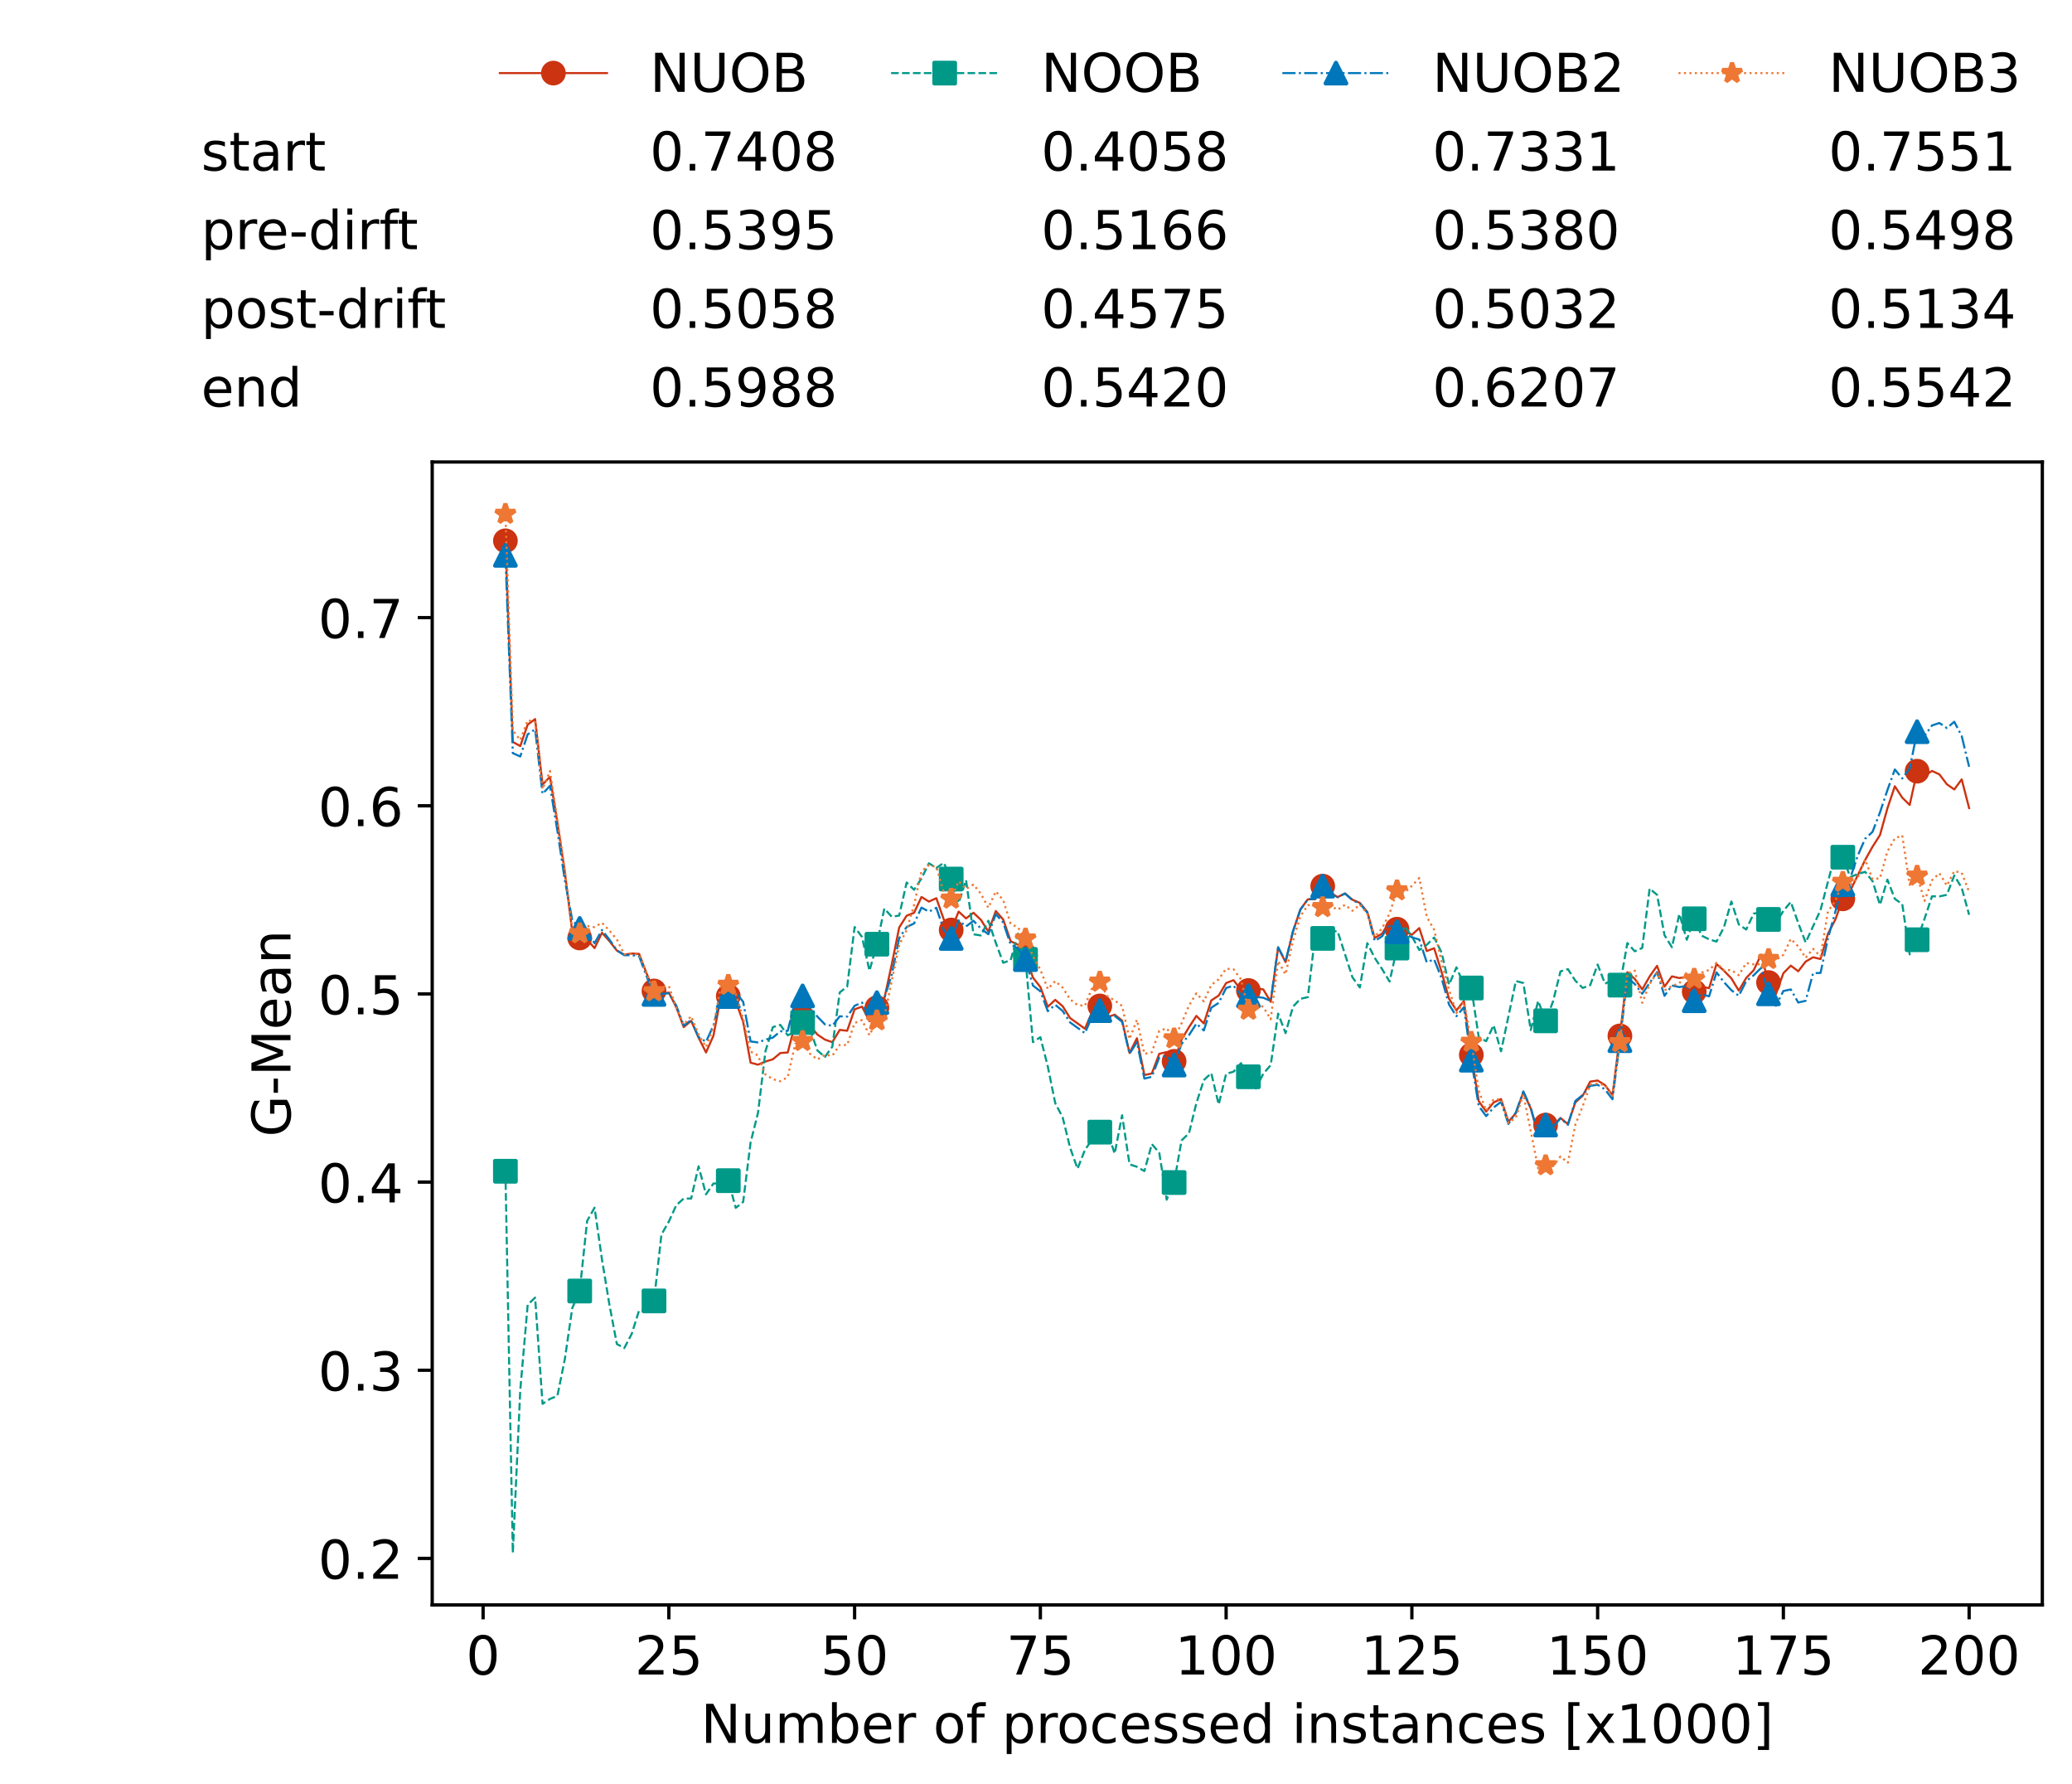 <?xml version="1.0" encoding="utf-8" standalone="no"?>
<!DOCTYPE svg PUBLIC "-//W3C//DTD SVG 1.1//EN"
  "http://www.w3.org/Graphics/SVG/1.1/DTD/svg11.dtd">
<!-- Created with matplotlib (https://matplotlib.org/) -->
<svg height="432.615pt" version="1.1" viewBox="0 0 502.65 432.615" width="502.65pt" xmlns="http://www.w3.org/2000/svg" xmlns:xlink="http://www.w3.org/1999/xlink">
 <defs>
  <style type="text/css">*{stroke-linecap:butt;stroke-linejoin:round;}</style>
 </defs>
 <g id="figure_1">
  <g id="patch_1">
   <path d="M 0 432.615 
L 502.65 432.615 
L 502.65 0 
L 0 0 
z
" style="fill:#ffffff;"/>
  </g>
  <g id="axes_1">
   <g id="patch_2">
    <path d="M 104.85 389.252 
L 495.45 389.252 
L 495.45 112.052 
L 104.85 112.052 
z
" style="fill:#ffffff;"/>
   </g>
   <g id="matplotlib.axis_1">
    <g id="xtick_1">
     <g id="line2d_1">
      <defs>
       <path d="M 0 0 
L 0 3.5 
" id="ma21f8adef0" style="stroke:#000000;stroke-width:0.8;"/>
      </defs>
      <g>
       <use style="stroke:#000000;stroke-width:0.8;" x="117.197" xlink:href="#ma21f8adef0" y="389.252"/>
      </g>
     </g>
     <g id="text_1">
      <!-- 0 -->
      <g transform="translate(113.061 406.13)scale(0.13 -0.13)">
       <defs>
        <path d="M 31.781 66.406 
Q 24.172 66.406 20.328 58.906 
Q 16.5 51.422 16.5 36.375 
Q 16.5 21.391 20.328 13.891 
Q 24.172 6.391 31.781 6.391 
Q 39.453 6.391 43.281 13.891 
Q 47.125 21.391 47.125 36.375 
Q 47.125 51.422 43.281 58.906 
Q 39.453 66.406 31.781 66.406 
z
M 31.781 74.219 
Q 44.047 74.219 50.516 64.516 
Q 56.984 54.828 56.984 36.375 
Q 56.984 17.969 50.516 8.266 
Q 44.047 -1.422 31.781 -1.422 
Q 19.531 -1.422 13.062 8.266 
Q 6.594 17.969 6.594 36.375 
Q 6.594 54.828 13.062 64.516 
Q 19.531 74.219 31.781 74.219 
z
" id="DejaVuSans-48"/>
       </defs>
       <use xlink:href="#DejaVuSans-48"/>
      </g>
     </g>
    </g>
    <g id="xtick_2">
     <g id="line2d_2">
      <g>
       <use style="stroke:#000000;stroke-width:0.8;" x="162.259" xlink:href="#ma21f8adef0" y="389.252"/>
      </g>
     </g>
     <g id="text_2">
      <!-- 25 -->
      <g transform="translate(153.988 406.13)scale(0.13 -0.13)">
       <defs>
        <path d="M 19.188 8.297 
L 53.609 8.297 
L 53.609 0 
L 7.328 0 
L 7.328 8.297 
Q 12.938 14.109 22.625 23.891 
Q 32.328 33.688 34.812 36.531 
Q 39.547 41.844 41.422 45.531 
Q 43.312 49.219 43.312 52.781 
Q 43.312 58.594 39.234 62.25 
Q 35.156 65.922 28.609 65.922 
Q 23.969 65.922 18.812 64.312 
Q 13.672 62.703 7.812 59.422 
L 7.812 69.391 
Q 13.766 71.781 18.938 73 
Q 24.125 74.219 28.422 74.219 
Q 39.75 74.219 46.484 68.547 
Q 53.219 62.891 53.219 53.422 
Q 53.219 48.922 51.531 44.891 
Q 49.859 40.875 45.406 35.406 
Q 44.188 33.984 37.641 27.219 
Q 31.109 20.453 19.188 8.297 
z
" id="DejaVuSans-50"/>
        <path d="M 10.797 72.906 
L 49.516 72.906 
L 49.516 64.594 
L 19.828 64.594 
L 19.828 46.734 
Q 21.969 47.469 24.109 47.828 
Q 26.266 48.188 28.422 48.188 
Q 40.625 48.188 47.75 41.5 
Q 54.891 34.812 54.891 23.391 
Q 54.891 11.625 47.562 5.094 
Q 40.234 -1.422 26.906 -1.422 
Q 22.312 -1.422 17.547 -0.641 
Q 12.797 0.141 7.719 1.703 
L 7.719 11.625 
Q 12.109 9.234 16.797 8.062 
Q 21.484 6.891 26.703 6.891 
Q 35.156 6.891 40.078 11.328 
Q 45.016 15.766 45.016 23.391 
Q 45.016 31 40.078 35.438 
Q 35.156 39.891 26.703 39.891 
Q 22.75 39.891 18.812 39.016 
Q 14.891 38.141 10.797 36.281 
z
" id="DejaVuSans-53"/>
       </defs>
       <use xlink:href="#DejaVuSans-50"/>
       <use x="63.623" xlink:href="#DejaVuSans-53"/>
      </g>
     </g>
    </g>
    <g id="xtick_3">
     <g id="line2d_3">
      <g>
       <use style="stroke:#000000;stroke-width:0.8;" x="207.322" xlink:href="#ma21f8adef0" y="389.252"/>
      </g>
     </g>
     <g id="text_3">
      <!-- 50 -->
      <g transform="translate(199.05 406.13)scale(0.13 -0.13)">
       <use xlink:href="#DejaVuSans-53"/>
       <use x="63.623" xlink:href="#DejaVuSans-48"/>
      </g>
     </g>
    </g>
    <g id="xtick_4">
     <g id="line2d_4">
      <g>
       <use style="stroke:#000000;stroke-width:0.8;" x="252.384" xlink:href="#ma21f8adef0" y="389.252"/>
      </g>
     </g>
     <g id="text_4">
      <!-- 75 -->
      <g transform="translate(244.113 406.13)scale(0.13 -0.13)">
       <defs>
        <path d="M 8.203 72.906 
L 55.078 72.906 
L 55.078 68.703 
L 28.609 0 
L 18.312 0 
L 43.219 64.594 
L 8.203 64.594 
z
" id="DejaVuSans-55"/>
       </defs>
       <use xlink:href="#DejaVuSans-55"/>
       <use x="63.623" xlink:href="#DejaVuSans-53"/>
      </g>
     </g>
    </g>
    <g id="xtick_5">
     <g id="line2d_5">
      <g>
       <use style="stroke:#000000;stroke-width:0.8;" x="297.446" xlink:href="#ma21f8adef0" y="389.252"/>
      </g>
     </g>
     <g id="text_5">
      <!-- 100 -->
      <g transform="translate(285.039 406.13)scale(0.13 -0.13)">
       <defs>
        <path d="M 12.406 8.297 
L 28.516 8.297 
L 28.516 63.922 
L 10.984 60.406 
L 10.984 69.391 
L 28.422 72.906 
L 38.281 72.906 
L 38.281 8.297 
L 54.391 8.297 
L 54.391 0 
L 12.406 0 
z
" id="DejaVuSans-49"/>
       </defs>
       <use xlink:href="#DejaVuSans-49"/>
       <use x="63.623" xlink:href="#DejaVuSans-48"/>
       <use x="127.246" xlink:href="#DejaVuSans-48"/>
      </g>
     </g>
    </g>
    <g id="xtick_6">
     <g id="line2d_6">
      <g>
       <use style="stroke:#000000;stroke-width:0.8;" x="342.509" xlink:href="#ma21f8adef0" y="389.252"/>
      </g>
     </g>
     <g id="text_6">
      <!-- 125 -->
      <g transform="translate(330.102 406.13)scale(0.13 -0.13)">
       <use xlink:href="#DejaVuSans-49"/>
       <use x="63.623" xlink:href="#DejaVuSans-50"/>
       <use x="127.246" xlink:href="#DejaVuSans-53"/>
      </g>
     </g>
    </g>
    <g id="xtick_7">
     <g id="line2d_7">
      <g>
       <use style="stroke:#000000;stroke-width:0.8;" x="387.571" xlink:href="#ma21f8adef0" y="389.252"/>
      </g>
     </g>
     <g id="text_7">
      <!-- 150 -->
      <g transform="translate(375.164 406.13)scale(0.13 -0.13)">
       <use xlink:href="#DejaVuSans-49"/>
       <use x="63.623" xlink:href="#DejaVuSans-53"/>
       <use x="127.246" xlink:href="#DejaVuSans-48"/>
      </g>
     </g>
    </g>
    <g id="xtick_8">
     <g id="line2d_8">
      <g>
       <use style="stroke:#000000;stroke-width:0.8;" x="432.633" xlink:href="#ma21f8adef0" y="389.252"/>
      </g>
     </g>
     <g id="text_8">
      <!-- 175 -->
      <g transform="translate(420.226 406.13)scale(0.13 -0.13)">
       <use xlink:href="#DejaVuSans-49"/>
       <use x="63.623" xlink:href="#DejaVuSans-55"/>
       <use x="127.246" xlink:href="#DejaVuSans-53"/>
      </g>
     </g>
    </g>
    <g id="xtick_9">
     <g id="line2d_9">
      <g>
       <use style="stroke:#000000;stroke-width:0.8;" x="477.695" xlink:href="#ma21f8adef0" y="389.252"/>
      </g>
     </g>
     <g id="text_9">
      <!-- 200 -->
      <g transform="translate(465.289 406.13)scale(0.13 -0.13)">
       <use xlink:href="#DejaVuSans-50"/>
       <use x="63.623" xlink:href="#DejaVuSans-48"/>
       <use x="127.246" xlink:href="#DejaVuSans-48"/>
      </g>
     </g>
    </g>
    <g id="text_10">
     <!-- Number of processed instances [x1000] -->
     <g transform="translate(170.025 422.711)scale(0.13 -0.13)">
      <defs>
       <path d="M 9.812 72.906 
L 23.094 72.906 
L 55.422 11.922 
L 55.422 72.906 
L 64.984 72.906 
L 64.984 0 
L 51.703 0 
L 19.391 60.984 
L 19.391 0 
L 9.812 0 
z
" id="DejaVuSans-78"/>
       <path d="M 8.5 21.578 
L 8.5 54.688 
L 17.484 54.688 
L 17.484 21.922 
Q 17.484 14.156 20.5 10.266 
Q 23.531 6.391 29.594 6.391 
Q 36.859 6.391 41.078 11.031 
Q 45.312 15.672 45.312 23.688 
L 45.312 54.688 
L 54.297 54.688 
L 54.297 0 
L 45.312 0 
L 45.312 8.406 
Q 42.047 3.422 37.719 1 
Q 33.406 -1.422 27.688 -1.422 
Q 18.266 -1.422 13.375 4.438 
Q 8.5 10.297 8.5 21.578 
z
M 31.109 56 
z
" id="DejaVuSans-117"/>
       <path d="M 52 44.188 
Q 55.375 50.25 60.062 53.125 
Q 64.75 56 71.094 56 
Q 79.641 56 84.281 50.016 
Q 88.922 44.047 88.922 33.016 
L 88.922 0 
L 79.891 0 
L 79.891 32.719 
Q 79.891 40.578 77.094 44.375 
Q 74.312 48.188 68.609 48.188 
Q 61.625 48.188 57.562 43.547 
Q 53.516 38.922 53.516 30.906 
L 53.516 0 
L 44.484 0 
L 44.484 32.719 
Q 44.484 40.625 41.703 44.406 
Q 38.922 48.188 33.109 48.188 
Q 26.219 48.188 22.156 43.531 
Q 18.109 38.875 18.109 30.906 
L 18.109 0 
L 9.078 0 
L 9.078 54.688 
L 18.109 54.688 
L 18.109 46.188 
Q 21.188 51.219 25.484 53.609 
Q 29.781 56 35.688 56 
Q 41.656 56 45.828 52.969 
Q 50 49.953 52 44.188 
z
" id="DejaVuSans-109"/>
       <path d="M 48.688 27.297 
Q 48.688 37.203 44.609 42.844 
Q 40.531 48.484 33.406 48.484 
Q 26.266 48.484 22.188 42.844 
Q 18.109 37.203 18.109 27.297 
Q 18.109 17.391 22.188 11.75 
Q 26.266 6.109 33.406 6.109 
Q 40.531 6.109 44.609 11.75 
Q 48.688 17.391 48.688 27.297 
z
M 18.109 46.391 
Q 20.953 51.266 25.266 53.625 
Q 29.594 56 35.594 56 
Q 45.562 56 51.781 48.094 
Q 58.016 40.188 58.016 27.297 
Q 58.016 14.406 51.781 6.484 
Q 45.562 -1.422 35.594 -1.422 
Q 29.594 -1.422 25.266 0.953 
Q 20.953 3.328 18.109 8.203 
L 18.109 0 
L 9.078 0 
L 9.078 75.984 
L 18.109 75.984 
z
" id="DejaVuSans-98"/>
       <path d="M 56.203 29.594 
L 56.203 25.203 
L 14.891 25.203 
Q 15.484 15.922 20.484 11.062 
Q 25.484 6.203 34.422 6.203 
Q 39.594 6.203 44.453 7.469 
Q 49.312 8.734 54.109 11.281 
L 54.109 2.781 
Q 49.266 0.734 44.188 -0.344 
Q 39.109 -1.422 33.891 -1.422 
Q 20.797 -1.422 13.156 6.188 
Q 5.516 13.812 5.516 26.812 
Q 5.516 40.234 12.766 48.109 
Q 20.016 56 32.328 56 
Q 43.359 56 49.781 48.891 
Q 56.203 41.797 56.203 29.594 
z
M 47.219 32.234 
Q 47.125 39.594 43.094 43.984 
Q 39.062 48.391 32.422 48.391 
Q 24.906 48.391 20.391 44.141 
Q 15.875 39.891 15.188 32.172 
z
" id="DejaVuSans-101"/>
       <path d="M 41.109 46.297 
Q 39.594 47.172 37.812 47.578 
Q 36.031 48 33.891 48 
Q 26.266 48 22.188 43.047 
Q 18.109 38.094 18.109 28.812 
L 18.109 0 
L 9.078 0 
L 9.078 54.688 
L 18.109 54.688 
L 18.109 46.188 
Q 20.953 51.172 25.484 53.578 
Q 30.031 56 36.531 56 
Q 37.453 56 38.578 55.875 
Q 39.703 55.766 41.062 55.516 
z
" id="DejaVuSans-114"/>
       <path id="DejaVuSans-32"/>
       <path d="M 30.609 48.391 
Q 23.391 48.391 19.188 42.75 
Q 14.984 37.109 14.984 27.297 
Q 14.984 17.484 19.156 11.844 
Q 23.344 6.203 30.609 6.203 
Q 37.797 6.203 41.984 11.859 
Q 46.188 17.531 46.188 27.297 
Q 46.188 37.016 41.984 42.703 
Q 37.797 48.391 30.609 48.391 
z
M 30.609 56 
Q 42.328 56 49.016 48.375 
Q 55.719 40.766 55.719 27.297 
Q 55.719 13.875 49.016 6.219 
Q 42.328 -1.422 30.609 -1.422 
Q 18.844 -1.422 12.172 6.219 
Q 5.516 13.875 5.516 27.297 
Q 5.516 40.766 12.172 48.375 
Q 18.844 56 30.609 56 
z
" id="DejaVuSans-111"/>
       <path d="M 37.109 75.984 
L 37.109 68.5 
L 28.516 68.5 
Q 23.688 68.5 21.797 66.547 
Q 19.922 64.594 19.922 59.516 
L 19.922 54.688 
L 34.719 54.688 
L 34.719 47.703 
L 19.922 47.703 
L 19.922 0 
L 10.891 0 
L 10.891 47.703 
L 2.297 47.703 
L 2.297 54.688 
L 10.891 54.688 
L 10.891 58.5 
Q 10.891 67.625 15.141 71.797 
Q 19.391 75.984 28.609 75.984 
z
" id="DejaVuSans-102"/>
       <path d="M 18.109 8.203 
L 18.109 -20.797 
L 9.078 -20.797 
L 9.078 54.688 
L 18.109 54.688 
L 18.109 46.391 
Q 20.953 51.266 25.266 53.625 
Q 29.594 56 35.594 56 
Q 45.562 56 51.781 48.094 
Q 58.016 40.188 58.016 27.297 
Q 58.016 14.406 51.781 6.484 
Q 45.562 -1.422 35.594 -1.422 
Q 29.594 -1.422 25.266 0.953 
Q 20.953 3.328 18.109 8.203 
z
M 48.688 27.297 
Q 48.688 37.203 44.609 42.844 
Q 40.531 48.484 33.406 48.484 
Q 26.266 48.484 22.188 42.844 
Q 18.109 37.203 18.109 27.297 
Q 18.109 17.391 22.188 11.75 
Q 26.266 6.109 33.406 6.109 
Q 40.531 6.109 44.609 11.75 
Q 48.688 17.391 48.688 27.297 
z
" id="DejaVuSans-112"/>
       <path d="M 48.781 52.594 
L 48.781 44.188 
Q 44.969 46.297 41.141 47.344 
Q 37.312 48.391 33.406 48.391 
Q 24.656 48.391 19.812 42.844 
Q 14.984 37.312 14.984 27.297 
Q 14.984 17.281 19.812 11.734 
Q 24.656 6.203 33.406 6.203 
Q 37.312 6.203 41.141 7.25 
Q 44.969 8.297 48.781 10.406 
L 48.781 2.094 
Q 45.016 0.344 40.984 -0.531 
Q 36.969 -1.422 32.422 -1.422 
Q 20.062 -1.422 12.781 6.344 
Q 5.516 14.109 5.516 27.297 
Q 5.516 40.672 12.859 48.328 
Q 20.219 56 33.016 56 
Q 37.156 56 41.109 55.141 
Q 45.062 54.297 48.781 52.594 
z
" id="DejaVuSans-99"/>
       <path d="M 44.281 53.078 
L 44.281 44.578 
Q 40.484 46.531 36.375 47.5 
Q 32.281 48.484 27.875 48.484 
Q 21.188 48.484 17.844 46.438 
Q 14.5 44.391 14.5 40.281 
Q 14.5 37.156 16.891 35.375 
Q 19.281 33.594 26.516 31.984 
L 29.594 31.297 
Q 39.156 29.25 43.188 25.516 
Q 47.219 21.781 47.219 15.094 
Q 47.219 7.469 41.188 3.016 
Q 35.156 -1.422 24.609 -1.422 
Q 20.219 -1.422 15.453 -0.562 
Q 10.688 0.297 5.422 2 
L 5.422 11.281 
Q 10.406 8.688 15.234 7.391 
Q 20.062 6.109 24.812 6.109 
Q 31.156 6.109 34.562 8.281 
Q 37.984 10.453 37.984 14.406 
Q 37.984 18.062 35.516 20.016 
Q 33.062 21.969 24.703 23.781 
L 21.578 24.516 
Q 13.234 26.266 9.516 29.906 
Q 5.812 33.547 5.812 39.891 
Q 5.812 47.609 11.281 51.797 
Q 16.75 56 26.812 56 
Q 31.781 56 36.172 55.266 
Q 40.578 54.547 44.281 53.078 
z
" id="DejaVuSans-115"/>
       <path d="M 45.406 46.391 
L 45.406 75.984 
L 54.391 75.984 
L 54.391 0 
L 45.406 0 
L 45.406 8.203 
Q 42.578 3.328 38.25 0.953 
Q 33.938 -1.422 27.875 -1.422 
Q 17.969 -1.422 11.734 6.484 
Q 5.516 14.406 5.516 27.297 
Q 5.516 40.188 11.734 48.094 
Q 17.969 56 27.875 56 
Q 33.938 56 38.25 53.625 
Q 42.578 51.266 45.406 46.391 
z
M 14.797 27.297 
Q 14.797 17.391 18.875 11.75 
Q 22.953 6.109 30.078 6.109 
Q 37.203 6.109 41.297 11.75 
Q 45.406 17.391 45.406 27.297 
Q 45.406 37.203 41.297 42.844 
Q 37.203 48.484 30.078 48.484 
Q 22.953 48.484 18.875 42.844 
Q 14.797 37.203 14.797 27.297 
z
" id="DejaVuSans-100"/>
       <path d="M 9.422 54.688 
L 18.406 54.688 
L 18.406 0 
L 9.422 0 
z
M 9.422 75.984 
L 18.406 75.984 
L 18.406 64.594 
L 9.422 64.594 
z
" id="DejaVuSans-105"/>
       <path d="M 54.891 33.016 
L 54.891 0 
L 45.906 0 
L 45.906 32.719 
Q 45.906 40.484 42.875 44.328 
Q 39.844 48.188 33.797 48.188 
Q 26.516 48.188 22.312 43.547 
Q 18.109 38.922 18.109 30.906 
L 18.109 0 
L 9.078 0 
L 9.078 54.688 
L 18.109 54.688 
L 18.109 46.188 
Q 21.344 51.125 25.703 53.562 
Q 30.078 56 35.797 56 
Q 45.219 56 50.047 50.172 
Q 54.891 44.344 54.891 33.016 
z
" id="DejaVuSans-110"/>
       <path d="M 18.312 70.219 
L 18.312 54.688 
L 36.812 54.688 
L 36.812 47.703 
L 18.312 47.703 
L 18.312 18.016 
Q 18.312 11.328 20.141 9.422 
Q 21.969 7.516 27.594 7.516 
L 36.812 7.516 
L 36.812 0 
L 27.594 0 
Q 17.188 0 13.234 3.875 
Q 9.281 7.766 9.281 18.016 
L 9.281 47.703 
L 2.688 47.703 
L 2.688 54.688 
L 9.281 54.688 
L 9.281 70.219 
z
" id="DejaVuSans-116"/>
       <path d="M 34.281 27.484 
Q 23.391 27.484 19.188 25 
Q 14.984 22.516 14.984 16.5 
Q 14.984 11.719 18.141 8.906 
Q 21.297 6.109 26.703 6.109 
Q 34.188 6.109 38.703 11.406 
Q 43.219 16.703 43.219 25.484 
L 43.219 27.484 
z
M 52.203 31.203 
L 52.203 0 
L 43.219 0 
L 43.219 8.297 
Q 40.141 3.328 35.547 0.953 
Q 30.953 -1.422 24.312 -1.422 
Q 15.922 -1.422 10.953 3.297 
Q 6 8.016 6 15.922 
Q 6 25.141 12.172 29.828 
Q 18.359 34.516 30.609 34.516 
L 43.219 34.516 
L 43.219 35.406 
Q 43.219 41.609 39.141 45 
Q 35.062 48.391 27.688 48.391 
Q 23 48.391 18.547 47.266 
Q 14.109 46.141 10.016 43.891 
L 10.016 52.203 
Q 14.938 54.109 19.578 55.047 
Q 24.219 56 28.609 56 
Q 40.484 56 46.344 49.844 
Q 52.203 43.703 52.203 31.203 
z
" id="DejaVuSans-97"/>
       <path d="M 8.594 75.984 
L 29.297 75.984 
L 29.297 69 
L 17.578 69 
L 17.578 -6.203 
L 29.297 -6.203 
L 29.297 -13.188 
L 8.594 -13.188 
z
" id="DejaVuSans-91"/>
       <path d="M 54.891 54.688 
L 35.109 28.078 
L 55.906 0 
L 45.312 0 
L 29.391 21.484 
L 13.484 0 
L 2.875 0 
L 24.125 28.609 
L 4.688 54.688 
L 15.281 54.688 
L 29.781 35.203 
L 44.281 54.688 
z
" id="DejaVuSans-120"/>
       <path d="M 30.422 75.984 
L 30.422 -13.188 
L 9.719 -13.188 
L 9.719 -6.203 
L 21.391 -6.203 
L 21.391 69 
L 9.719 69 
L 9.719 75.984 
z
" id="DejaVuSans-93"/>
      </defs>
      <use xlink:href="#DejaVuSans-78"/>
      <use x="74.805" xlink:href="#DejaVuSans-117"/>
      <use x="138.184" xlink:href="#DejaVuSans-109"/>
      <use x="235.596" xlink:href="#DejaVuSans-98"/>
      <use x="299.072" xlink:href="#DejaVuSans-101"/>
      <use x="360.596" xlink:href="#DejaVuSans-114"/>
      <use x="401.709" xlink:href="#DejaVuSans-32"/>
      <use x="433.496" xlink:href="#DejaVuSans-111"/>
      <use x="494.678" xlink:href="#DejaVuSans-102"/>
      <use x="529.883" xlink:href="#DejaVuSans-32"/>
      <use x="561.67" xlink:href="#DejaVuSans-112"/>
      <use x="625.146" xlink:href="#DejaVuSans-114"/>
      <use x="664.01" xlink:href="#DejaVuSans-111"/>
      <use x="725.191" xlink:href="#DejaVuSans-99"/>
      <use x="780.172" xlink:href="#DejaVuSans-101"/>
      <use x="841.695" xlink:href="#DejaVuSans-115"/>
      <use x="893.795" xlink:href="#DejaVuSans-115"/>
      <use x="945.895" xlink:href="#DejaVuSans-101"/>
      <use x="1007.418" xlink:href="#DejaVuSans-100"/>
      <use x="1070.895" xlink:href="#DejaVuSans-32"/>
      <use x="1102.682" xlink:href="#DejaVuSans-105"/>
      <use x="1130.465" xlink:href="#DejaVuSans-110"/>
      <use x="1193.844" xlink:href="#DejaVuSans-115"/>
      <use x="1245.943" xlink:href="#DejaVuSans-116"/>
      <use x="1285.152" xlink:href="#DejaVuSans-97"/>
      <use x="1346.432" xlink:href="#DejaVuSans-110"/>
      <use x="1409.811" xlink:href="#DejaVuSans-99"/>
      <use x="1464.791" xlink:href="#DejaVuSans-101"/>
      <use x="1526.314" xlink:href="#DejaVuSans-115"/>
      <use x="1578.414" xlink:href="#DejaVuSans-32"/>
      <use x="1610.201" xlink:href="#DejaVuSans-91"/>
      <use x="1649.215" xlink:href="#DejaVuSans-120"/>
      <use x="1708.395" xlink:href="#DejaVuSans-49"/>
      <use x="1772.018" xlink:href="#DejaVuSans-48"/>
      <use x="1835.641" xlink:href="#DejaVuSans-48"/>
      <use x="1899.264" xlink:href="#DejaVuSans-48"/>
      <use x="1962.887" xlink:href="#DejaVuSans-93"/>
     </g>
    </g>
   </g>
   <g id="matplotlib.axis_2">
    <g id="ytick_1">
     <g id="line2d_10">
      <defs>
       <path d="M 0 0 
L -3.5 0 
" id="m9b369f80c8" style="stroke:#000000;stroke-width:0.8;"/>
      </defs>
      <g>
       <use style="stroke:#000000;stroke-width:0.8;" x="104.85" xlink:href="#m9b369f80c8" y="377.966"/>
      </g>
     </g>
     <g id="text_11">
      <!-- 0.2 -->
      <g transform="translate(77.176 382.905)scale(0.13 -0.13)">
       <defs>
        <path d="M 10.688 12.406 
L 21 12.406 
L 21 0 
L 10.688 0 
z
" id="DejaVuSans-46"/>
       </defs>
       <use xlink:href="#DejaVuSans-48"/>
       <use x="63.623" xlink:href="#DejaVuSans-46"/>
       <use x="95.41" xlink:href="#DejaVuSans-50"/>
      </g>
     </g>
    </g>
    <g id="ytick_2">
     <g id="line2d_11">
      <g>
       <use style="stroke:#000000;stroke-width:0.8;" x="104.85" xlink:href="#m9b369f80c8" y="332.332"/>
      </g>
     </g>
     <g id="text_12">
      <!-- 0.3 -->
      <g transform="translate(77.176 337.271)scale(0.13 -0.13)">
       <defs>
        <path d="M 40.578 39.312 
Q 47.656 37.797 51.625 33 
Q 55.609 28.219 55.609 21.188 
Q 55.609 10.406 48.188 4.484 
Q 40.766 -1.422 27.094 -1.422 
Q 22.516 -1.422 17.656 -0.516 
Q 12.797 0.391 7.625 2.203 
L 7.625 11.719 
Q 11.719 9.328 16.594 8.109 
Q 21.484 6.891 26.812 6.891 
Q 36.078 6.891 40.938 10.547 
Q 45.797 14.203 45.797 21.188 
Q 45.797 27.641 41.281 31.266 
Q 36.766 34.906 28.719 34.906 
L 20.219 34.906 
L 20.219 43.016 
L 29.109 43.016 
Q 36.375 43.016 40.234 45.922 
Q 44.094 48.828 44.094 54.297 
Q 44.094 59.906 40.109 62.906 
Q 36.141 65.922 28.719 65.922 
Q 24.656 65.922 20.016 65.031 
Q 15.375 64.156 9.812 62.312 
L 9.812 71.094 
Q 15.438 72.656 20.344 73.438 
Q 25.25 74.219 29.594 74.219 
Q 40.828 74.219 47.359 69.109 
Q 53.906 64.016 53.906 55.328 
Q 53.906 49.266 50.438 45.094 
Q 46.969 40.922 40.578 39.312 
z
" id="DejaVuSans-51"/>
       </defs>
       <use xlink:href="#DejaVuSans-48"/>
       <use x="63.623" xlink:href="#DejaVuSans-46"/>
       <use x="95.41" xlink:href="#DejaVuSans-51"/>
      </g>
     </g>
    </g>
    <g id="ytick_3">
     <g id="line2d_12">
      <g>
       <use style="stroke:#000000;stroke-width:0.8;" x="104.85" xlink:href="#m9b369f80c8" y="286.698"/>
      </g>
     </g>
     <g id="text_13">
      <!-- 0.4 -->
      <g transform="translate(77.176 291.637)scale(0.13 -0.13)">
       <defs>
        <path d="M 37.797 64.312 
L 12.891 25.391 
L 37.797 25.391 
z
M 35.203 72.906 
L 47.609 72.906 
L 47.609 25.391 
L 58.016 25.391 
L 58.016 17.188 
L 47.609 17.188 
L 47.609 0 
L 37.797 0 
L 37.797 17.188 
L 4.891 17.188 
L 4.891 26.703 
z
" id="DejaVuSans-52"/>
       </defs>
       <use xlink:href="#DejaVuSans-48"/>
       <use x="63.623" xlink:href="#DejaVuSans-46"/>
       <use x="95.41" xlink:href="#DejaVuSans-52"/>
      </g>
     </g>
    </g>
    <g id="ytick_4">
     <g id="line2d_13">
      <g>
       <use style="stroke:#000000;stroke-width:0.8;" x="104.85" xlink:href="#m9b369f80c8" y="241.064"/>
      </g>
     </g>
     <g id="text_14">
      <!-- 0.5 -->
      <g transform="translate(77.176 246.003)scale(0.13 -0.13)">
       <use xlink:href="#DejaVuSans-48"/>
       <use x="63.623" xlink:href="#DejaVuSans-46"/>
       <use x="95.41" xlink:href="#DejaVuSans-53"/>
      </g>
     </g>
    </g>
    <g id="ytick_5">
     <g id="line2d_14">
      <g>
       <use style="stroke:#000000;stroke-width:0.8;" x="104.85" xlink:href="#m9b369f80c8" y="195.43"/>
      </g>
     </g>
     <g id="text_15">
      <!-- 0.6 -->
      <g transform="translate(77.176 200.369)scale(0.13 -0.13)">
       <defs>
        <path d="M 33.016 40.375 
Q 26.375 40.375 22.484 35.828 
Q 18.609 31.297 18.609 23.391 
Q 18.609 15.531 22.484 10.953 
Q 26.375 6.391 33.016 6.391 
Q 39.656 6.391 43.531 10.953 
Q 47.406 15.531 47.406 23.391 
Q 47.406 31.297 43.531 35.828 
Q 39.656 40.375 33.016 40.375 
z
M 52.594 71.297 
L 52.594 62.312 
Q 48.875 64.062 45.094 64.984 
Q 41.312 65.922 37.594 65.922 
Q 27.828 65.922 22.672 59.328 
Q 17.531 52.734 16.797 39.406 
Q 19.672 43.656 24.016 45.922 
Q 28.375 48.188 33.594 48.188 
Q 44.578 48.188 50.953 41.516 
Q 57.328 34.859 57.328 23.391 
Q 57.328 12.156 50.688 5.359 
Q 44.047 -1.422 33.016 -1.422 
Q 20.359 -1.422 13.672 8.266 
Q 6.984 17.969 6.984 36.375 
Q 6.984 53.656 15.188 63.938 
Q 23.391 74.219 37.203 74.219 
Q 40.922 74.219 44.703 73.484 
Q 48.484 72.75 52.594 71.297 
z
" id="DejaVuSans-54"/>
       </defs>
       <use xlink:href="#DejaVuSans-48"/>
       <use x="63.623" xlink:href="#DejaVuSans-46"/>
       <use x="95.41" xlink:href="#DejaVuSans-54"/>
      </g>
     </g>
    </g>
    <g id="ytick_6">
     <g id="line2d_15">
      <g>
       <use style="stroke:#000000;stroke-width:0.8;" x="104.85" xlink:href="#m9b369f80c8" y="149.796"/>
      </g>
     </g>
     <g id="text_16">
      <!-- 0.7 -->
      <g transform="translate(77.176 154.735)scale(0.13 -0.13)">
       <use xlink:href="#DejaVuSans-48"/>
       <use x="63.623" xlink:href="#DejaVuSans-46"/>
       <use x="95.41" xlink:href="#DejaVuSans-55"/>
      </g>
     </g>
    </g>
    <g id="text_17">
     <!-- G-Mean -->
     <g transform="translate(70.472 275.744)rotate(-90)scale(0.13 -0.13)">
      <defs>
       <path d="M 59.516 10.406 
L 59.516 29.984 
L 43.406 29.984 
L 43.406 38.094 
L 69.281 38.094 
L 69.281 6.781 
Q 63.578 2.734 56.688 0.656 
Q 49.812 -1.422 42 -1.422 
Q 24.906 -1.422 15.25 8.562 
Q 5.609 18.562 5.609 36.375 
Q 5.609 54.25 15.25 64.234 
Q 24.906 74.219 42 74.219 
Q 49.125 74.219 55.547 72.453 
Q 61.969 70.703 67.391 67.281 
L 67.391 56.781 
Q 61.922 61.422 55.766 63.766 
Q 49.609 66.109 42.828 66.109 
Q 29.438 66.109 22.719 58.641 
Q 16.016 51.172 16.016 36.375 
Q 16.016 21.625 22.719 14.156 
Q 29.438 6.688 42.828 6.688 
Q 48.047 6.688 52.141 7.594 
Q 56.25 8.5 59.516 10.406 
z
" id="DejaVuSans-71"/>
       <path d="M 4.891 31.391 
L 31.203 31.391 
L 31.203 23.391 
L 4.891 23.391 
z
" id="DejaVuSans-45"/>
       <path d="M 9.812 72.906 
L 24.516 72.906 
L 43.109 23.297 
L 61.812 72.906 
L 76.516 72.906 
L 76.516 0 
L 66.891 0 
L 66.891 64.016 
L 48.094 14.016 
L 38.188 14.016 
L 19.391 64.016 
L 19.391 0 
L 9.812 0 
z
" id="DejaVuSans-77"/>
      </defs>
      <use xlink:href="#DejaVuSans-71"/>
      <use x="77.49" xlink:href="#DejaVuSans-45"/>
      <use x="113.574" xlink:href="#DejaVuSans-77"/>
      <use x="199.854" xlink:href="#DejaVuSans-101"/>
      <use x="261.377" xlink:href="#DejaVuSans-97"/>
      <use x="322.656" xlink:href="#DejaVuSans-110"/>
     </g>
    </g>
   </g>
   <g id="line2d_16"/>
   <g id="line2d_17"/>
   <g id="line2d_18"/>
   <g id="line2d_19"/>
   <g id="line2d_20"/>
   <g id="line2d_21">
    <path clip-path="url(#p2a1299df04)" d="M 122.605 131.161 
L 124.407 179.939 
L 126.21 180.95 
L 128.012 175.746 
L 129.815 174.398 
L 131.617 190.268 
L 133.419 188.417 
L 135.222 199.555 
L 137.024 211.518 
L 138.827 225.988 
L 140.629 227.494 
L 142.432 227.891 
L 144.234 229.95 
L 146.037 226.231 
L 147.839 228.243 
L 149.642 230.543 
L 151.444 231.539 
L 153.247 231.257 
L 155.049 231.359 
L 156.852 236.082 
L 158.654 240.345 
L 160.457 241.02 
L 162.259 240.732 
L 164.062 244.309 
L 165.864 249.106 
L 167.667 247.59 
L 169.469 251.667 
L 171.272 255.249 
L 173.074 251.196 
L 174.877 241.77 
L 176.679 241.609 
L 178.482 242.893 
L 180.284 247.823 
L 182.087 257.742 
L 183.889 258.217 
L 185.692 257.466 
L 187.494 256.91 
L 189.297 255.399 
L 191.099 255.265 
L 192.902 248.352 
L 194.704 246.744 
L 198.309 250.926 
L 200.112 252.135 
L 201.914 252.764 
L 203.717 249.783 
L 205.519 249.995 
L 207.322 244.794 
L 209.124 244.146 
L 210.927 247.693 
L 212.729 244.406 
L 214.532 242.181 
L 216.334 233.88 
L 218.137 224.948 
L 219.939 222.092 
L 221.742 221.383 
L 223.544 217.548 
L 225.347 218.66 
L 227.149 217.842 
L 228.952 222.984 
L 230.754 225.561 
L 232.557 221.09 
L 234.359 222.749 
L 236.162 221.377 
L 237.964 223.096 
L 239.767 225.953 
L 241.569 220.953 
L 243.372 223.018 
L 245.174 228.273 
L 246.976 229.143 
L 248.779 231.769 
L 250.581 237.082 
L 252.384 239.395 
L 254.186 244.178 
L 255.989 242.493 
L 257.791 244.043 
L 259.594 246.912 
L 263.199 249.495 
L 265.001 245.268 
L 266.804 243.976 
L 268.606 246.703 
L 270.409 246.091 
L 272.211 247.521 
L 274.014 255.387 
L 275.816 251.807 
L 277.619 260.721 
L 279.421 260.363 
L 281.224 255.584 
L 283.026 255.159 
L 284.829 257.407 
L 286.631 252.142 
L 288.434 249.146 
L 290.236 246.382 
L 292.039 248.228 
L 293.841 242.642 
L 295.644 241.458 
L 297.446 238.426 
L 299.249 237.729 
L 301.051 240.068 
L 302.854 240.224 
L 304.656 239.727 
L 306.459 239.967 
L 308.261 242.974 
L 310.064 229.809 
L 311.866 233.351 
L 313.669 225.899 
L 315.471 220.534 
L 317.274 218.118 
L 319.076 218.079 
L 320.879 214.918 
L 322.681 216.432 
L 324.484 217.595 
L 326.286 216.677 
L 328.089 218.207 
L 329.891 218.98 
L 331.694 221.162 
L 333.496 227.483 
L 335.299 226.44 
L 337.101 223.46 
L 338.904 225.359 
L 340.706 225.818 
L 342.509 226.718 
L 344.311 225.092 
L 346.114 230.66 
L 347.916 229.985 
L 349.719 235.748 
L 351.521 242.224 
L 353.324 245.047 
L 355.126 242.779 
L 356.928 255.849 
L 358.731 267.076 
L 360.533 269.601 
L 362.336 267.39 
L 364.138 266.556 
L 365.941 272.069 
L 367.743 269.967 
L 369.546 264.871 
L 371.348 268.856 
L 373.151 275.181 
L 374.953 272.862 
L 376.756 273.134 
L 378.558 271.139 
L 380.361 272.64 
L 382.163 267.37 
L 383.966 265.733 
L 385.768 262.329 
L 387.571 262.06 
L 389.373 263.195 
L 391.176 265.618 
L 392.978 251.24 
L 394.781 235.788 
L 396.583 237.428 
L 398.386 239.969 
L 400.188 236.824 
L 401.991 234.249 
L 403.793 239.302 
L 405.596 236.799 
L 407.398 237.211 
L 409.201 236.919 
L 411.003 240.519 
L 412.806 239.31 
L 414.608 239.661 
L 416.411 233.806 
L 418.213 235.437 
L 420.016 237.288 
L 421.818 240.259 
L 423.621 237.179 
L 425.423 235.323 
L 427.226 231.54 
L 429.028 238.304 
L 430.831 241.068 
L 432.633 236.034 
L 434.436 234.201 
L 436.238 235.564 
L 438.041 233.216 
L 439.843 232.17 
L 441.646 232.6 
L 443.448 226.463 
L 445.251 222.996 
L 447.053 218 
L 448.856 216.038 
L 452.461 208.585 
L 454.263 205.358 
L 456.066 202.53 
L 457.868 196.052 
L 459.671 190.701 
L 461.473 193.46 
L 463.276 195.225 
L 465.078 187.04 
L 466.881 188.188 
L 468.683 186.974 
L 470.485 187.812 
L 472.288 190.201 
L 474.09 191.47 
L 475.893 189.025 
L 477.695 195.997 
L 477.695 195.997 
" style="fill:none;stroke:#cc3311;stroke-linecap:square;stroke-width:0.5;"/>
    <defs>
     <path d="M 0 2.5 
C 0.663 2.5 1.299 2.237 1.768 1.768 
C 2.237 1.299 2.5 0.663 2.5 0 
C 2.5 -0.663 2.237 -1.299 1.768 -1.768 
C 1.299 -2.237 0.663 -2.5 0 -2.5 
C -0.663 -2.5 -1.299 -2.237 -1.768 -1.768 
C -2.237 -1.299 -2.5 -0.663 -2.5 0 
C -2.5 0.663 -2.237 1.299 -1.768 1.768 
C -1.299 2.237 -0.663 2.5 0 2.5 
z
" id="mc4a59f9fa3" style="stroke:#cc3311;"/>
    </defs>
    <g clip-path="url(#p2a1299df04)">
     <use style="fill:#cc3311;stroke:#cc3311;" x="122.605" xlink:href="#mc4a59f9fa3" y="131.161"/>
     <use style="fill:#cc3311;stroke:#cc3311;" x="140.629" xlink:href="#mc4a59f9fa3" y="227.494"/>
     <use style="fill:#cc3311;stroke:#cc3311;" x="158.654" xlink:href="#mc4a59f9fa3" y="240.345"/>
     <use style="fill:#cc3311;stroke:#cc3311;" x="176.679" xlink:href="#mc4a59f9fa3" y="241.609"/>
     <use style="fill:#cc3311;stroke:#cc3311;" x="194.704" xlink:href="#mc4a59f9fa3" y="246.744"/>
     <use style="fill:#cc3311;stroke:#cc3311;" x="212.729" xlink:href="#mc4a59f9fa3" y="244.406"/>
     <use style="fill:#cc3311;stroke:#cc3311;" x="230.754" xlink:href="#mc4a59f9fa3" y="225.561"/>
     <use style="fill:#cc3311;stroke:#cc3311;" x="248.779" xlink:href="#mc4a59f9fa3" y="231.769"/>
     <use style="fill:#cc3311;stroke:#cc3311;" x="266.804" xlink:href="#mc4a59f9fa3" y="243.976"/>
     <use style="fill:#cc3311;stroke:#cc3311;" x="284.829" xlink:href="#mc4a59f9fa3" y="257.407"/>
     <use style="fill:#cc3311;stroke:#cc3311;" x="302.854" xlink:href="#mc4a59f9fa3" y="240.224"/>
     <use style="fill:#cc3311;stroke:#cc3311;" x="320.879" xlink:href="#mc4a59f9fa3" y="214.918"/>
     <use style="fill:#cc3311;stroke:#cc3311;" x="338.904" xlink:href="#mc4a59f9fa3" y="225.359"/>
     <use style="fill:#cc3311;stroke:#cc3311;" x="356.928" xlink:href="#mc4a59f9fa3" y="255.849"/>
     <use style="fill:#cc3311;stroke:#cc3311;" x="374.953" xlink:href="#mc4a59f9fa3" y="272.862"/>
     <use style="fill:#cc3311;stroke:#cc3311;" x="392.978" xlink:href="#mc4a59f9fa3" y="251.24"/>
     <use style="fill:#cc3311;stroke:#cc3311;" x="411.003" xlink:href="#mc4a59f9fa3" y="240.519"/>
     <use style="fill:#cc3311;stroke:#cc3311;" x="429.028" xlink:href="#mc4a59f9fa3" y="238.304"/>
     <use style="fill:#cc3311;stroke:#cc3311;" x="447.053" xlink:href="#mc4a59f9fa3" y="218"/>
     <use style="fill:#cc3311;stroke:#cc3311;" x="465.078" xlink:href="#mc4a59f9fa3" y="187.04"/>
    </g>
   </g>
   <g id="line2d_22"/>
   <g id="line2d_23"/>
   <g id="line2d_24"/>
   <g id="line2d_25"/>
   <g id="line2d_26">
    <path clip-path="url(#p2a1299df04)" d="M 122.605 284.069 
L 124.407 376.652 
L 126.21 337.169 
L 128.012 316.432 
L 129.815 314.725 
L 131.617 340.476 
L 133.419 339.294 
L 135.222 338.539 
L 137.024 329.637 
L 138.827 317.25 
L 140.629 313.121 
L 142.432 296.112 
L 144.234 292.906 
L 146.037 305.501 
L 147.839 316.417 
L 149.642 325.968 
L 151.444 326.95 
L 153.247 323.517 
L 155.049 317.794 
L 156.852 318.162 
L 158.654 315.516 
L 160.457 299.431 
L 162.259 296.258 
L 164.062 292.31 
L 165.864 290.688 
L 167.667 290.688 
L 169.469 282.863 
L 171.272 289.662 
L 173.074 287.043 
L 174.877 287.043 
L 176.679 286.351 
L 178.482 292.953 
L 180.284 291.503 
L 182.087 277.087 
L 183.889 269.886 
L 185.692 254.964 
L 187.494 249.108 
L 189.297 248.567 
L 191.099 251.096 
L 192.902 250.238 
L 194.704 247.998 
L 196.507 249.682 
L 198.309 254.795 
L 200.112 256.353 
L 201.914 253.859 
L 203.717 240.699 
L 205.519 239.266 
L 207.322 224.842 
L 209.124 227.252 
L 210.927 235.446 
L 212.729 229.001 
L 214.532 220.358 
L 216.334 222.35 
L 218.137 222.052 
L 219.939 214.042 
L 221.742 215.804 
L 223.544 213.058 
L 225.347 209.38 
L 227.149 210.512 
L 228.952 209.269 
L 230.754 213.208 
L 232.557 218.986 
L 234.359 213.46 
L 236.162 226.601 
L 237.964 226.875 
L 239.767 223.309 
L 241.569 228.662 
L 243.372 233.51 
L 245.174 232.864 
L 246.976 226.446 
L 248.779 232.697 
L 250.581 252.748 
L 252.384 251.55 
L 254.186 258.662 
L 255.989 267.545 
L 257.791 271 
L 259.594 278.336 
L 261.396 283.454 
L 263.199 278.887 
L 265.001 276.295 
L 266.804 274.583 
L 268.606 274.271 
L 270.409 279.801 
L 272.211 270.486 
L 274.014 282.395 
L 275.816 282.987 
L 277.619 284.029 
L 279.421 277.478 
L 281.224 279.57 
L 283.026 290.967 
L 284.829 286.801 
L 286.631 276.607 
L 288.434 274.857 
L 290.236 267.537 
L 292.039 261.967 
L 293.841 260.269 
L 295.644 267.863 
L 297.446 260.443 
L 299.249 259.921 
L 301.051 257.853 
L 302.854 261.158 
L 304.656 263.999 
L 306.459 260.422 
L 308.261 258.329 
L 310.064 245.831 
L 311.866 250.562 
L 313.669 244.143 
L 315.471 242.249 
L 317.274 241.83 
L 319.076 226.642 
L 320.879 227.591 
L 322.681 225.869 
L 324.484 225.843 
L 328.089 237.028 
L 329.891 239.495 
L 331.694 228.745 
L 333.496 232.317 
L 335.299 235.059 
L 337.101 238.064 
L 338.904 229.932 
L 340.706 224.618 
L 342.509 227.073 
L 344.311 230.414 
L 346.114 229.153 
L 347.916 227.382 
L 349.719 231.019 
L 351.521 238.835 
L 353.324 234.601 
L 355.126 238.828 
L 356.928 239.627 
L 358.731 251.543 
L 360.533 252.52 
L 362.336 248.652 
L 364.138 254.981 
L 367.743 237.921 
L 369.546 238.418 
L 371.348 249.826 
L 373.151 242.758 
L 374.953 247.585 
L 376.756 242.868 
L 378.558 235.599 
L 380.361 235.046 
L 382.163 237.844 
L 383.966 239.615 
L 385.768 238.939 
L 387.571 233.939 
L 389.373 238.597 
L 391.176 237.654 
L 392.978 238.924 
L 394.781 228.725 
L 396.583 230.717 
L 398.386 229.925 
L 400.188 215.501 
L 401.991 217.032 
L 403.793 226.807 
L 405.596 229.734 
L 407.398 221.671 
L 409.201 227.924 
L 411.003 222.833 
L 412.806 226.933 
L 414.608 227.813 
L 416.411 228.366 
L 418.213 224.896 
L 420.016 218.634 
L 421.818 224.206 
L 423.621 225.444 
L 425.423 221.578 
L 427.226 221.292 
L 429.028 222.991 
L 430.831 223.875 
L 432.633 220.913 
L 434.436 218.752 
L 436.238 223.865 
L 438.041 228.588 
L 441.646 220.7 
L 445.251 207.006 
L 447.053 207.903 
L 448.856 212.721 
L 450.658 211.996 
L 452.461 211.448 
L 454.263 213.694 
L 456.066 219.462 
L 457.868 213.339 
L 459.671 218.009 
L 461.473 219.278 
L 463.276 231.468 
L 465.078 227.919 
L 466.881 222.826 
L 468.683 217.391 
L 470.485 217.407 
L 472.288 217.022 
L 474.09 212.34 
L 475.893 215.33 
L 477.695 221.885 
L 477.695 221.885 
" style="fill:none;stroke:#009988;stroke-dasharray:1.85,0.8;stroke-dashoffset:0;stroke-width:0.5;"/>
    <defs>
     <path d="M -2.5 2.5 
L 2.5 2.5 
L 2.5 -2.5 
L -2.5 -2.5 
z
" id="m9545100d29" style="stroke:#009988;stroke-linejoin:miter;"/>
    </defs>
    <g clip-path="url(#p2a1299df04)">
     <use style="fill:#009988;stroke:#009988;stroke-linejoin:miter;" x="122.605" xlink:href="#m9545100d29" y="284.069"/>
     <use style="fill:#009988;stroke:#009988;stroke-linejoin:miter;" x="140.629" xlink:href="#m9545100d29" y="313.121"/>
     <use style="fill:#009988;stroke:#009988;stroke-linejoin:miter;" x="158.654" xlink:href="#m9545100d29" y="315.516"/>
     <use style="fill:#009988;stroke:#009988;stroke-linejoin:miter;" x="176.679" xlink:href="#m9545100d29" y="286.351"/>
     <use style="fill:#009988;stroke:#009988;stroke-linejoin:miter;" x="194.704" xlink:href="#m9545100d29" y="247.998"/>
     <use style="fill:#009988;stroke:#009988;stroke-linejoin:miter;" x="212.729" xlink:href="#m9545100d29" y="229.001"/>
     <use style="fill:#009988;stroke:#009988;stroke-linejoin:miter;" x="230.754" xlink:href="#m9545100d29" y="213.208"/>
     <use style="fill:#009988;stroke:#009988;stroke-linejoin:miter;" x="248.779" xlink:href="#m9545100d29" y="232.697"/>
     <use style="fill:#009988;stroke:#009988;stroke-linejoin:miter;" x="266.804" xlink:href="#m9545100d29" y="274.583"/>
     <use style="fill:#009988;stroke:#009988;stroke-linejoin:miter;" x="284.829" xlink:href="#m9545100d29" y="286.801"/>
     <use style="fill:#009988;stroke:#009988;stroke-linejoin:miter;" x="302.854" xlink:href="#m9545100d29" y="261.158"/>
     <use style="fill:#009988;stroke:#009988;stroke-linejoin:miter;" x="320.879" xlink:href="#m9545100d29" y="227.591"/>
     <use style="fill:#009988;stroke:#009988;stroke-linejoin:miter;" x="338.904" xlink:href="#m9545100d29" y="229.932"/>
     <use style="fill:#009988;stroke:#009988;stroke-linejoin:miter;" x="356.928" xlink:href="#m9545100d29" y="239.627"/>
     <use style="fill:#009988;stroke:#009988;stroke-linejoin:miter;" x="374.953" xlink:href="#m9545100d29" y="247.585"/>
     <use style="fill:#009988;stroke:#009988;stroke-linejoin:miter;" x="392.978" xlink:href="#m9545100d29" y="238.924"/>
     <use style="fill:#009988;stroke:#009988;stroke-linejoin:miter;" x="411.003" xlink:href="#m9545100d29" y="222.833"/>
     <use style="fill:#009988;stroke:#009988;stroke-linejoin:miter;" x="429.028" xlink:href="#m9545100d29" y="222.991"/>
     <use style="fill:#009988;stroke:#009988;stroke-linejoin:miter;" x="447.053" xlink:href="#m9545100d29" y="207.903"/>
     <use style="fill:#009988;stroke:#009988;stroke-linejoin:miter;" x="465.078" xlink:href="#m9545100d29" y="227.919"/>
    </g>
   </g>
   <g id="line2d_27"/>
   <g id="line2d_28"/>
   <g id="line2d_29"/>
   <g id="line2d_30"/>
   <g id="line2d_31">
    <path clip-path="url(#p2a1299df04)" d="M 122.605 134.687 
L 124.407 182.663 
L 126.21 183.471 
L 128.012 178.091 
L 129.815 176.889 
L 131.617 192.545 
L 133.419 190.599 
L 135.222 201.521 
L 137.024 213.468 
L 138.827 223.194 
L 140.629 225.177 
L 142.432 226.103 
L 144.234 228.758 
L 146.037 225.559 
L 147.839 227.881 
L 149.642 230.476 
L 151.444 231.684 
L 153.247 231.656 
L 155.049 231.952 
L 156.852 236.785 
L 158.654 241.18 
L 162.259 240.914 
L 164.062 243.902 
L 165.864 248.759 
L 167.667 247.389 
L 169.469 251.537 
L 171.272 252.681 
L 173.074 248.725 
L 174.877 241.661 
L 176.679 241.696 
L 178.482 240.634 
L 180.284 242.974 
L 182.087 252.583 
L 183.889 252.821 
L 185.692 252.157 
L 187.494 251.652 
L 189.297 250.146 
L 191.099 250.011 
L 192.902 242.808 
L 194.704 241.547 
L 196.507 244.353 
L 198.309 246.586 
L 200.112 248.431 
L 201.914 248.799 
L 203.717 246.49 
L 205.519 246.565 
L 207.322 243.933 
L 209.124 243.162 
L 210.927 246.714 
L 212.729 243.179 
L 214.532 242.163 
L 216.334 236.334 
L 218.137 227.538 
L 219.939 224.83 
L 221.742 223.976 
L 223.544 220.118 
L 225.347 221.107 
L 227.149 220.172 
L 228.952 225.551 
L 230.754 227.607 
L 232.557 223.232 
L 234.359 224.687 
L 236.162 223.328 
L 237.964 225.214 
L 239.767 226.591 
L 241.569 221.716 
L 243.372 223.738 
L 245.174 229.06 
L 246.976 230.012 
L 248.779 232.712 
L 250.581 239.022 
L 252.384 240.425 
L 254.186 245.238 
L 255.989 243.697 
L 257.791 245.195 
L 259.594 247.971 
L 263.199 250.57 
L 265.001 246.386 
L 266.804 245.108 
L 268.606 247.03 
L 270.409 246.392 
L 272.211 247.831 
L 274.014 255.578 
L 275.816 252.772 
L 277.619 261.594 
L 279.421 261.155 
L 281.224 256.488 
L 283.026 256.089 
L 284.829 258.317 
L 286.631 253.18 
L 288.434 251.056 
L 290.236 248.263 
L 292.039 249.915 
L 293.841 244.408 
L 295.644 243.235 
L 297.446 239.624 
L 299.249 239.062 
L 301.051 241.355 
L 304.656 241.771 
L 306.459 241.987 
L 308.261 242.755 
L 310.064 229.734 
L 311.866 233.203 
L 313.669 225.826 
L 315.471 220.623 
L 317.274 218.095 
L 319.076 217.975 
L 320.879 214.916 
L 322.681 216.357 
L 324.484 217.587 
L 326.286 216.735 
L 328.089 218.306 
L 329.891 219.174 
L 331.694 221.333 
L 333.496 228.209 
L 335.299 227.071 
L 337.101 224.125 
L 338.904 225.98 
L 340.706 226.382 
L 342.509 227.33 
L 344.311 227.867 
L 346.114 233.376 
L 347.916 232.687 
L 349.719 237.262 
L 351.521 243.637 
L 353.324 246.467 
L 355.126 244.295 
L 356.928 257.137 
L 358.731 268.248 
L 360.533 270.7 
L 362.336 268.616 
L 364.138 267.225 
L 365.941 272.603 
L 367.743 269.782 
L 369.546 264.694 
L 371.348 268.686 
L 373.151 275.034 
L 374.953 272.86 
L 376.756 273.242 
L 378.558 271.262 
L 380.361 272.813 
L 382.163 267.014 
L 383.966 265.556 
L 385.768 263.361 
L 387.571 263.089 
L 389.373 264.232 
L 391.176 266.613 
L 392.978 252.402 
L 394.781 237.104 
L 396.583 238.663 
L 398.386 241.015 
L 401.991 235.779 
L 403.793 241.522 
L 405.596 239.013 
L 407.398 239.4 
L 409.201 239.132 
L 411.003 242.704 
L 412.806 241.142 
L 414.608 241.647 
L 416.411 235.824 
L 418.213 238.201 
L 420.016 240.157 
L 421.818 241.52 
L 423.621 237.942 
L 425.423 236.533 
L 427.226 234.762 
L 429.028 241.036 
L 430.831 243.929 
L 432.633 240.35 
L 434.436 239.974 
L 436.238 243.148 
L 438.041 242.724 
L 439.843 236.014 
L 441.646 235.972 
L 443.448 227.578 
L 447.053 214.558 
L 448.856 212.968 
L 450.658 207.572 
L 452.461 203.431 
L 454.263 201.752 
L 456.066 197.038 
L 457.868 191.641 
L 459.671 186.62 
L 461.473 188.799 
L 463.276 186.383 
L 465.078 177.46 
L 466.881 178.499 
L 468.683 175.951 
L 470.485 175.348 
L 472.288 176.584 
L 474.09 175.054 
L 475.893 178.509 
L 477.695 185.971 
L 477.695 185.971 
" style="fill:none;stroke:#0077bb;stroke-dasharray:3.2,0.8,0.5,0.8;stroke-dashoffset:0;stroke-width:0.5;"/>
    <defs>
     <path d="M 0 -2.5 
L -2.5 2.5 
L 2.5 2.5 
z
" id="ma812e64b33" style="stroke:#0077bb;stroke-linejoin:miter;"/>
    </defs>
    <g clip-path="url(#p2a1299df04)">
     <use style="fill:#0077bb;stroke:#0077bb;stroke-linejoin:miter;" x="122.605" xlink:href="#ma812e64b33" y="134.687"/>
     <use style="fill:#0077bb;stroke:#0077bb;stroke-linejoin:miter;" x="140.629" xlink:href="#ma812e64b33" y="225.177"/>
     <use style="fill:#0077bb;stroke:#0077bb;stroke-linejoin:miter;" x="158.654" xlink:href="#ma812e64b33" y="241.18"/>
     <use style="fill:#0077bb;stroke:#0077bb;stroke-linejoin:miter;" x="176.679" xlink:href="#ma812e64b33" y="241.696"/>
     <use style="fill:#0077bb;stroke:#0077bb;stroke-linejoin:miter;" x="194.704" xlink:href="#ma812e64b33" y="241.547"/>
     <use style="fill:#0077bb;stroke:#0077bb;stroke-linejoin:miter;" x="212.729" xlink:href="#ma812e64b33" y="243.179"/>
     <use style="fill:#0077bb;stroke:#0077bb;stroke-linejoin:miter;" x="230.754" xlink:href="#ma812e64b33" y="227.607"/>
     <use style="fill:#0077bb;stroke:#0077bb;stroke-linejoin:miter;" x="248.779" xlink:href="#ma812e64b33" y="232.712"/>
     <use style="fill:#0077bb;stroke:#0077bb;stroke-linejoin:miter;" x="266.804" xlink:href="#ma812e64b33" y="245.108"/>
     <use style="fill:#0077bb;stroke:#0077bb;stroke-linejoin:miter;" x="284.829" xlink:href="#ma812e64b33" y="258.317"/>
     <use style="fill:#0077bb;stroke:#0077bb;stroke-linejoin:miter;" x="302.854" xlink:href="#ma812e64b33" y="241.51"/>
     <use style="fill:#0077bb;stroke:#0077bb;stroke-linejoin:miter;" x="320.879" xlink:href="#ma812e64b33" y="214.916"/>
     <use style="fill:#0077bb;stroke:#0077bb;stroke-linejoin:miter;" x="338.904" xlink:href="#ma812e64b33" y="225.98"/>
     <use style="fill:#0077bb;stroke:#0077bb;stroke-linejoin:miter;" x="356.928" xlink:href="#ma812e64b33" y="257.137"/>
     <use style="fill:#0077bb;stroke:#0077bb;stroke-linejoin:miter;" x="374.953" xlink:href="#ma812e64b33" y="272.86"/>
     <use style="fill:#0077bb;stroke:#0077bb;stroke-linejoin:miter;" x="392.978" xlink:href="#ma812e64b33" y="252.402"/>
     <use style="fill:#0077bb;stroke:#0077bb;stroke-linejoin:miter;" x="411.003" xlink:href="#ma812e64b33" y="242.704"/>
     <use style="fill:#0077bb;stroke:#0077bb;stroke-linejoin:miter;" x="429.028" xlink:href="#ma812e64b33" y="241.036"/>
     <use style="fill:#0077bb;stroke:#0077bb;stroke-linejoin:miter;" x="447.053" xlink:href="#ma812e64b33" y="214.558"/>
     <use style="fill:#0077bb;stroke:#0077bb;stroke-linejoin:miter;" x="465.078" xlink:href="#ma812e64b33" y="177.46"/>
    </g>
   </g>
   <g id="line2d_32"/>
   <g id="line2d_33"/>
   <g id="line2d_34"/>
   <g id="line2d_35"/>
   <g id="line2d_36">
    <path clip-path="url(#p2a1299df04)" d="M 122.605 124.652 
L 124.407 177.12 
L 126.21 179.493 
L 128.012 174.653 
L 129.815 175.163 
L 131.617 191.385 
L 133.419 186.988 
L 137.024 211.057 
L 138.827 225.667 
L 140.629 226.382 
L 142.432 224.583 
L 144.234 224.855 
L 146.037 223.796 
L 147.839 225.711 
L 149.642 227.841 
L 151.444 231.464 
L 153.247 231.346 
L 155.049 231.59 
L 156.852 236.228 
L 158.654 240.45 
L 160.457 239.366 
L 162.259 239.148 
L 164.062 244.38 
L 165.864 248.502 
L 167.667 246.453 
L 169.469 250.876 
L 171.272 253.945 
L 173.074 249.122 
L 174.877 238.986 
L 176.679 238.888 
L 178.482 241.027 
L 180.284 247.044 
L 182.087 255.032 
L 183.889 255.988 
L 185.692 260.597 
L 187.494 261.732 
L 189.297 262.241 
L 191.099 261.234 
L 192.902 253.18 
L 194.704 252.509 
L 196.507 255.586 
L 198.309 256.958 
L 200.112 255.836 
L 201.914 256.047 
L 203.717 253.42 
L 205.519 253.455 
L 207.322 248.117 
L 209.124 247.4 
L 210.927 251.083 
L 212.729 247.505 
L 214.532 246.63 
L 218.137 229.193 
L 219.939 225.588 
L 221.742 219.496 
L 223.544 211.291 
L 225.347 209.835 
L 227.149 210.272 
L 228.952 216.407 
L 230.754 217.988 
L 232.557 213.741 
L 234.359 215.608 
L 236.162 214.537 
L 237.964 216.768 
L 239.767 220.165 
L 241.569 216.183 
L 243.372 218.34 
L 245.174 224.027 
L 246.976 224.978 
L 248.779 227.65 
L 250.581 231.882 
L 252.384 235.153 
L 254.186 239.878 
L 255.989 237.956 
L 257.791 239.523 
L 259.594 242.378 
L 261.396 243.751 
L 263.199 243.949 
L 265.001 239.445 
L 266.804 238.126 
L 268.606 241.586 
L 270.409 242.638 
L 272.211 243.996 
L 274.014 252.033 
L 275.816 247.342 
L 277.619 255.598 
L 279.421 255.197 
L 281.224 250.025 
L 283.026 249.393 
L 284.829 251.873 
L 286.631 248.202 
L 288.434 243.899 
L 290.236 240.911 
L 292.039 242.875 
L 293.841 238.901 
L 295.644 237.51 
L 297.446 234.937 
L 299.249 235.079 
L 301.051 237.512 
L 302.854 244.931 
L 304.656 243.436 
L 306.459 244.21 
L 308.261 247.218 
L 310.064 233.082 
L 311.866 236.316 
L 313.669 228.165 
L 315.471 222.209 
L 317.274 219.541 
L 319.076 219.466 
L 320.879 220.046 
L 322.681 219.618 
L 324.484 220.65 
L 326.286 219.439 
L 328.089 220.893 
L 329.891 219.419 
L 331.694 221.592 
L 333.496 227.254 
L 335.299 225.104 
L 337.101 221.564 
L 338.904 215.97 
L 340.706 216.489 
L 342.509 214.857 
L 344.311 212.948 
L 346.114 222.332 
L 347.916 225.514 
L 349.719 233.245 
L 351.521 240.05 
L 353.324 245.68 
L 355.126 242.98 
L 356.928 252.709 
L 358.731 264.535 
L 360.533 269.389 
L 362.336 266.596 
L 364.138 266.653 
L 365.941 272.341 
L 367.743 271.038 
L 369.546 265.387 
L 373.151 283.38 
L 374.953 282.646 
L 376.756 282.818 
L 378.558 280.489 
L 380.361 281.986 
L 382.163 272.769 
L 383.966 268.257 
L 385.768 263.081 
L 387.571 262.78 
L 389.373 263.244 
L 391.176 265.774 
L 392.978 252.793 
L 394.781 236.082 
L 396.583 235.405 
L 398.386 243.216 
L 400.188 238.652 
L 401.991 235.893 
L 403.793 240.231 
L 405.596 239.11 
L 407.398 238.493 
L 409.201 235.819 
L 411.003 237.403 
L 412.806 235.89 
L 414.608 235.259 
L 416.411 233.527 
L 418.213 235.309 
L 420.016 235.269 
L 421.818 236.525 
L 423.621 233.568 
L 425.423 233.874 
L 427.226 233.865 
L 429.028 232.627 
L 430.831 232.844 
L 432.633 231.565 
L 434.436 227.714 
L 436.238 229.537 
L 438.041 232.302 
L 439.843 230.118 
L 441.646 231.99 
L 443.448 221.034 
L 445.251 218.497 
L 447.053 213.912 
L 448.856 214.621 
L 450.658 212.947 
L 452.461 208.464 
L 454.263 213.228 
L 456.066 213.023 
L 457.868 206.502 
L 459.671 203.32 
L 461.473 202.628 
L 463.276 214.619 
L 465.078 212.409 
L 466.881 218.492 
L 468.683 213.491 
L 470.485 211.792 
L 472.288 214.789 
L 474.09 211.259 
L 475.893 211.683 
L 477.695 216.323 
L 477.695 216.323 
" style="fill:none;stroke:#ee7733;stroke-dasharray:0.5,0.825;stroke-dashoffset:0;stroke-width:0.5;"/>
    <defs>
     <path d="M 0 -2.5 
L -0.561 -0.773 
L -2.378 -0.773 
L -0.908 0.295 
L -1.469 2.023 
L -0 0.955 
L 1.469 2.023 
L 0.908 0.295 
L 2.378 -0.773 
L 0.561 -0.773 
z
" id="mbb28dc5c7f" style="stroke:#ee7733;stroke-linejoin:bevel;"/>
    </defs>
    <g clip-path="url(#p2a1299df04)">
     <use style="fill:#ee7733;stroke:#ee7733;stroke-linejoin:bevel;" x="122.605" xlink:href="#mbb28dc5c7f" y="124.652"/>
     <use style="fill:#ee7733;stroke:#ee7733;stroke-linejoin:bevel;" x="140.629" xlink:href="#mbb28dc5c7f" y="226.382"/>
     <use style="fill:#ee7733;stroke:#ee7733;stroke-linejoin:bevel;" x="158.654" xlink:href="#mbb28dc5c7f" y="240.45"/>
     <use style="fill:#ee7733;stroke:#ee7733;stroke-linejoin:bevel;" x="176.679" xlink:href="#mbb28dc5c7f" y="238.888"/>
     <use style="fill:#ee7733;stroke:#ee7733;stroke-linejoin:bevel;" x="194.704" xlink:href="#mbb28dc5c7f" y="252.509"/>
     <use style="fill:#ee7733;stroke:#ee7733;stroke-linejoin:bevel;" x="212.729" xlink:href="#mbb28dc5c7f" y="247.505"/>
     <use style="fill:#ee7733;stroke:#ee7733;stroke-linejoin:bevel;" x="230.754" xlink:href="#mbb28dc5c7f" y="217.988"/>
     <use style="fill:#ee7733;stroke:#ee7733;stroke-linejoin:bevel;" x="248.779" xlink:href="#mbb28dc5c7f" y="227.65"/>
     <use style="fill:#ee7733;stroke:#ee7733;stroke-linejoin:bevel;" x="266.804" xlink:href="#mbb28dc5c7f" y="238.126"/>
     <use style="fill:#ee7733;stroke:#ee7733;stroke-linejoin:bevel;" x="284.829" xlink:href="#mbb28dc5c7f" y="251.873"/>
     <use style="fill:#ee7733;stroke:#ee7733;stroke-linejoin:bevel;" x="302.854" xlink:href="#mbb28dc5c7f" y="244.931"/>
     <use style="fill:#ee7733;stroke:#ee7733;stroke-linejoin:bevel;" x="320.879" xlink:href="#mbb28dc5c7f" y="220.046"/>
     <use style="fill:#ee7733;stroke:#ee7733;stroke-linejoin:bevel;" x="338.904" xlink:href="#mbb28dc5c7f" y="215.97"/>
     <use style="fill:#ee7733;stroke:#ee7733;stroke-linejoin:bevel;" x="356.928" xlink:href="#mbb28dc5c7f" y="252.709"/>
     <use style="fill:#ee7733;stroke:#ee7733;stroke-linejoin:bevel;" x="374.953" xlink:href="#mbb28dc5c7f" y="282.646"/>
     <use style="fill:#ee7733;stroke:#ee7733;stroke-linejoin:bevel;" x="392.978" xlink:href="#mbb28dc5c7f" y="252.793"/>
     <use style="fill:#ee7733;stroke:#ee7733;stroke-linejoin:bevel;" x="411.003" xlink:href="#mbb28dc5c7f" y="237.403"/>
     <use style="fill:#ee7733;stroke:#ee7733;stroke-linejoin:bevel;" x="429.028" xlink:href="#mbb28dc5c7f" y="232.627"/>
     <use style="fill:#ee7733;stroke:#ee7733;stroke-linejoin:bevel;" x="447.053" xlink:href="#mbb28dc5c7f" y="213.912"/>
     <use style="fill:#ee7733;stroke:#ee7733;stroke-linejoin:bevel;" x="465.078" xlink:href="#mbb28dc5c7f" y="212.409"/>
    </g>
   </g>
   <g id="line2d_37"/>
   <g id="line2d_38"/>
   <g id="line2d_39"/>
   <g id="line2d_40"/>
   <g id="patch_3">
    <path d="M 104.85 389.252 
L 104.85 112.052 
" style="fill:none;stroke:#000000;stroke-linecap:square;stroke-linejoin:miter;stroke-width:0.8;"/>
   </g>
   <g id="patch_4">
    <path d="M 495.45 389.252 
L 495.45 112.052 
" style="fill:none;stroke:#000000;stroke-linecap:square;stroke-linejoin:miter;stroke-width:0.8;"/>
   </g>
   <g id="patch_5">
    <path d="M 104.85 389.252 
L 495.45 389.252 
" style="fill:none;stroke:#000000;stroke-linecap:square;stroke-linejoin:miter;stroke-width:0.8;"/>
   </g>
   <g id="patch_6">
    <path d="M 104.85 112.052 
L 495.45 112.052 
" style="fill:none;stroke:#000000;stroke-linecap:square;stroke-linejoin:miter;stroke-width:0.8;"/>
   </g>
   <g id="legend_1">
    <g id="line2d_41"/>
    <g id="line2d_42"/>
    <g id="text_18">
     <!--   -->
     <g transform="translate(48.8 22.278)scale(0.13 -0.13)">
      <use xlink:href="#DejaVuSans-32"/>
     </g>
    </g>
    <g id="line2d_43"/>
    <g id="line2d_44"/>
    <g id="text_19">
     <!-- start -->
     <g transform="translate(48.8 41.36)scale(0.13 -0.13)">
      <use xlink:href="#DejaVuSans-115"/>
      <use x="52.1" xlink:href="#DejaVuSans-116"/>
      <use x="91.309" xlink:href="#DejaVuSans-97"/>
      <use x="152.588" xlink:href="#DejaVuSans-114"/>
      <use x="193.701" xlink:href="#DejaVuSans-116"/>
     </g>
    </g>
    <g id="line2d_45"/>
    <g id="line2d_46"/>
    <g id="text_20">
     <!-- pre-dirft -->
     <g transform="translate(48.8 60.441)scale(0.13 -0.13)">
      <use xlink:href="#DejaVuSans-112"/>
      <use x="63.477" xlink:href="#DejaVuSans-114"/>
      <use x="102.34" xlink:href="#DejaVuSans-101"/>
      <use x="163.863" xlink:href="#DejaVuSans-45"/>
      <use x="199.947" xlink:href="#DejaVuSans-100"/>
      <use x="263.424" xlink:href="#DejaVuSans-105"/>
      <use x="291.207" xlink:href="#DejaVuSans-114"/>
      <use x="332.32" xlink:href="#DejaVuSans-102"/>
      <use x="365.775" xlink:href="#DejaVuSans-116"/>
     </g>
    </g>
    <g id="line2d_47"/>
    <g id="line2d_48"/>
    <g id="text_21">
     <!-- post-drift -->
     <g transform="translate(48.8 79.523)scale(0.13 -0.13)">
      <use xlink:href="#DejaVuSans-112"/>
      <use x="63.477" xlink:href="#DejaVuSans-111"/>
      <use x="124.658" xlink:href="#DejaVuSans-115"/>
      <use x="176.758" xlink:href="#DejaVuSans-116"/>
      <use x="215.967" xlink:href="#DejaVuSans-45"/>
      <use x="252.051" xlink:href="#DejaVuSans-100"/>
      <use x="315.527" xlink:href="#DejaVuSans-114"/>
      <use x="356.641" xlink:href="#DejaVuSans-105"/>
      <use x="384.424" xlink:href="#DejaVuSans-102"/>
      <use x="417.879" xlink:href="#DejaVuSans-116"/>
     </g>
    </g>
    <g id="line2d_49"/>
    <g id="line2d_50"/>
    <g id="text_22">
     <!-- end -->
     <g transform="translate(48.8 98.604)scale(0.13 -0.13)">
      <use xlink:href="#DejaVuSans-101"/>
      <use x="61.523" xlink:href="#DejaVuSans-110"/>
      <use x="124.902" xlink:href="#DejaVuSans-100"/>
     </g>
    </g>
    <g id="line2d_51">
     <path d="M 121.252 17.728 
L 147.252 17.728 
" style="fill:none;stroke:#cc3311;stroke-linecap:square;stroke-width:0.5;"/>
    </g>
    <g id="line2d_52">
     <g>
      <use style="fill:#cc3311;stroke:#cc3311;" x="134.252" xlink:href="#mc4a59f9fa3" y="17.728"/>
     </g>
    </g>
    <g id="text_23">
     <!-- NUOB -->
     <g transform="translate(157.652 22.278)scale(0.13 -0.13)">
      <defs>
       <path d="M 8.688 72.906 
L 18.609 72.906 
L 18.609 28.609 
Q 18.609 16.891 22.844 11.734 
Q 27.094 6.594 36.625 6.594 
Q 46.094 6.594 50.344 11.734 
Q 54.594 16.891 54.594 28.609 
L 54.594 72.906 
L 64.5 72.906 
L 64.5 27.391 
Q 64.5 13.141 57.438 5.859 
Q 50.391 -1.422 36.625 -1.422 
Q 22.797 -1.422 15.734 5.859 
Q 8.688 13.141 8.688 27.391 
z
" id="DejaVuSans-85"/>
       <path d="M 39.406 66.219 
Q 28.656 66.219 22.328 58.203 
Q 16.016 50.203 16.016 36.375 
Q 16.016 22.609 22.328 14.594 
Q 28.656 6.594 39.406 6.594 
Q 50.141 6.594 56.422 14.594 
Q 62.703 22.609 62.703 36.375 
Q 62.703 50.203 56.422 58.203 
Q 50.141 66.219 39.406 66.219 
z
M 39.406 74.219 
Q 54.734 74.219 63.906 63.938 
Q 73.094 53.656 73.094 36.375 
Q 73.094 19.141 63.906 8.859 
Q 54.734 -1.422 39.406 -1.422 
Q 24.031 -1.422 14.812 8.828 
Q 5.609 19.094 5.609 36.375 
Q 5.609 53.656 14.812 63.938 
Q 24.031 74.219 39.406 74.219 
z
" id="DejaVuSans-79"/>
       <path d="M 19.672 34.812 
L 19.672 8.109 
L 35.5 8.109 
Q 43.453 8.109 47.281 11.406 
Q 51.125 14.703 51.125 21.484 
Q 51.125 28.328 47.281 31.562 
Q 43.453 34.812 35.5 34.812 
z
M 19.672 64.797 
L 19.672 42.828 
L 34.281 42.828 
Q 41.5 42.828 45.031 45.531 
Q 48.578 48.25 48.578 53.812 
Q 48.578 59.328 45.031 62.062 
Q 41.5 64.797 34.281 64.797 
z
M 9.812 72.906 
L 35.016 72.906 
Q 46.297 72.906 52.391 68.219 
Q 58.5 63.531 58.5 54.891 
Q 58.5 48.188 55.375 44.234 
Q 52.25 40.281 46.188 39.312 
Q 53.469 37.75 57.5 32.781 
Q 61.531 27.828 61.531 20.406 
Q 61.531 10.641 54.891 5.312 
Q 48.25 0 35.984 0 
L 9.812 0 
z
" id="DejaVuSans-66"/>
      </defs>
      <use xlink:href="#DejaVuSans-78"/>
      <use x="74.805" xlink:href="#DejaVuSans-85"/>
      <use x="147.998" xlink:href="#DejaVuSans-79"/>
      <use x="226.709" xlink:href="#DejaVuSans-66"/>
     </g>
    </g>
    <g id="line2d_53"/>
    <g id="line2d_54"/>
    <g id="text_24">
     <!-- 0.7408 -->
     <g transform="translate(157.652 41.36)scale(0.13 -0.13)">
      <defs>
       <path d="M 31.781 34.625 
Q 24.75 34.625 20.719 30.859 
Q 16.703 27.094 16.703 20.516 
Q 16.703 13.922 20.719 10.156 
Q 24.75 6.391 31.781 6.391 
Q 38.812 6.391 42.859 10.172 
Q 46.922 13.969 46.922 20.516 
Q 46.922 27.094 42.891 30.859 
Q 38.875 34.625 31.781 34.625 
z
M 21.922 38.812 
Q 15.578 40.375 12.031 44.719 
Q 8.5 49.078 8.5 55.328 
Q 8.5 64.062 14.719 69.141 
Q 20.953 74.219 31.781 74.219 
Q 42.672 74.219 48.875 69.141 
Q 55.078 64.062 55.078 55.328 
Q 55.078 49.078 51.531 44.719 
Q 48 40.375 41.703 38.812 
Q 48.828 37.156 52.797 32.312 
Q 56.781 27.484 56.781 20.516 
Q 56.781 9.906 50.312 4.234 
Q 43.844 -1.422 31.781 -1.422 
Q 19.734 -1.422 13.25 4.234 
Q 6.781 9.906 6.781 20.516 
Q 6.781 27.484 10.781 32.312 
Q 14.797 37.156 21.922 38.812 
z
M 18.312 54.391 
Q 18.312 48.734 21.844 45.562 
Q 25.391 42.391 31.781 42.391 
Q 38.141 42.391 41.719 45.562 
Q 45.312 48.734 45.312 54.391 
Q 45.312 60.062 41.719 63.234 
Q 38.141 66.406 31.781 66.406 
Q 25.391 66.406 21.844 63.234 
Q 18.312 60.062 18.312 54.391 
z
" id="DejaVuSans-56"/>
      </defs>
      <use xlink:href="#DejaVuSans-48"/>
      <use x="63.623" xlink:href="#DejaVuSans-46"/>
      <use x="95.41" xlink:href="#DejaVuSans-55"/>
      <use x="159.033" xlink:href="#DejaVuSans-52"/>
      <use x="222.656" xlink:href="#DejaVuSans-48"/>
      <use x="286.279" xlink:href="#DejaVuSans-56"/>
     </g>
    </g>
    <g id="line2d_55"/>
    <g id="line2d_56"/>
    <g id="text_25">
     <!-- 0.5395 -->
     <g transform="translate(157.652 60.441)scale(0.13 -0.13)">
      <defs>
       <path d="M 10.984 1.516 
L 10.984 10.5 
Q 14.703 8.734 18.5 7.812 
Q 22.312 6.891 25.984 6.891 
Q 35.75 6.891 40.891 13.453 
Q 46.047 20.016 46.781 33.406 
Q 43.953 29.203 39.594 26.953 
Q 35.25 24.703 29.984 24.703 
Q 19.047 24.703 12.672 31.312 
Q 6.297 37.938 6.297 49.422 
Q 6.297 60.641 12.938 67.422 
Q 19.578 74.219 30.609 74.219 
Q 43.266 74.219 49.922 64.516 
Q 56.594 54.828 56.594 36.375 
Q 56.594 19.141 48.406 8.859 
Q 40.234 -1.422 26.422 -1.422 
Q 22.703 -1.422 18.891 -0.688 
Q 15.094 0.047 10.984 1.516 
z
M 30.609 32.422 
Q 37.25 32.422 41.125 36.953 
Q 45.016 41.5 45.016 49.422 
Q 45.016 57.281 41.125 61.844 
Q 37.25 66.406 30.609 66.406 
Q 23.969 66.406 20.094 61.844 
Q 16.219 57.281 16.219 49.422 
Q 16.219 41.5 20.094 36.953 
Q 23.969 32.422 30.609 32.422 
z
" id="DejaVuSans-57"/>
      </defs>
      <use xlink:href="#DejaVuSans-48"/>
      <use x="63.623" xlink:href="#DejaVuSans-46"/>
      <use x="95.41" xlink:href="#DejaVuSans-53"/>
      <use x="159.033" xlink:href="#DejaVuSans-51"/>
      <use x="222.656" xlink:href="#DejaVuSans-57"/>
      <use x="286.279" xlink:href="#DejaVuSans-53"/>
     </g>
    </g>
    <g id="line2d_57"/>
    <g id="line2d_58"/>
    <g id="text_26">
     <!-- 0.5058 -->
     <g transform="translate(157.652 79.523)scale(0.13 -0.13)">
      <use xlink:href="#DejaVuSans-48"/>
      <use x="63.623" xlink:href="#DejaVuSans-46"/>
      <use x="95.41" xlink:href="#DejaVuSans-53"/>
      <use x="159.033" xlink:href="#DejaVuSans-48"/>
      <use x="222.656" xlink:href="#DejaVuSans-53"/>
      <use x="286.279" xlink:href="#DejaVuSans-56"/>
     </g>
    </g>
    <g id="line2d_59"/>
    <g id="line2d_60"/>
    <g id="text_27">
     <!-- 0.5988 -->
     <g transform="translate(157.652 98.604)scale(0.13 -0.13)">
      <use xlink:href="#DejaVuSans-48"/>
      <use x="63.623" xlink:href="#DejaVuSans-46"/>
      <use x="95.41" xlink:href="#DejaVuSans-53"/>
      <use x="159.033" xlink:href="#DejaVuSans-57"/>
      <use x="222.656" xlink:href="#DejaVuSans-56"/>
      <use x="286.279" xlink:href="#DejaVuSans-56"/>
     </g>
    </g>
    <g id="line2d_61">
     <path d="M 216.171 17.728 
L 242.171 17.728 
" style="fill:none;stroke:#009988;stroke-dasharray:1.85,0.8;stroke-dashoffset:0;stroke-width:0.5;"/>
    </g>
    <g id="line2d_62">
     <g>
      <use style="fill:#009988;stroke:#009988;stroke-linejoin:miter;" x="229.171" xlink:href="#m9545100d29" y="17.728"/>
     </g>
    </g>
    <g id="text_28">
     <!-- NOOB -->
     <g transform="translate(252.571 22.278)scale(0.13 -0.13)">
      <use xlink:href="#DejaVuSans-78"/>
      <use x="74.805" xlink:href="#DejaVuSans-79"/>
      <use x="153.516" xlink:href="#DejaVuSans-79"/>
      <use x="232.227" xlink:href="#DejaVuSans-66"/>
     </g>
    </g>
    <g id="line2d_63"/>
    <g id="line2d_64"/>
    <g id="text_29">
     <!-- 0.4058 -->
     <g transform="translate(252.571 41.36)scale(0.13 -0.13)">
      <use xlink:href="#DejaVuSans-48"/>
      <use x="63.623" xlink:href="#DejaVuSans-46"/>
      <use x="95.41" xlink:href="#DejaVuSans-52"/>
      <use x="159.033" xlink:href="#DejaVuSans-48"/>
      <use x="222.656" xlink:href="#DejaVuSans-53"/>
      <use x="286.279" xlink:href="#DejaVuSans-56"/>
     </g>
    </g>
    <g id="line2d_65"/>
    <g id="line2d_66"/>
    <g id="text_30">
     <!-- 0.5166 -->
     <g transform="translate(252.571 60.441)scale(0.13 -0.13)">
      <use xlink:href="#DejaVuSans-48"/>
      <use x="63.623" xlink:href="#DejaVuSans-46"/>
      <use x="95.41" xlink:href="#DejaVuSans-53"/>
      <use x="159.033" xlink:href="#DejaVuSans-49"/>
      <use x="222.656" xlink:href="#DejaVuSans-54"/>
      <use x="286.279" xlink:href="#DejaVuSans-54"/>
     </g>
    </g>
    <g id="line2d_67"/>
    <g id="line2d_68"/>
    <g id="text_31">
     <!-- 0.4575 -->
     <g transform="translate(252.571 79.523)scale(0.13 -0.13)">
      <use xlink:href="#DejaVuSans-48"/>
      <use x="63.623" xlink:href="#DejaVuSans-46"/>
      <use x="95.41" xlink:href="#DejaVuSans-52"/>
      <use x="159.033" xlink:href="#DejaVuSans-53"/>
      <use x="222.656" xlink:href="#DejaVuSans-55"/>
      <use x="286.279" xlink:href="#DejaVuSans-53"/>
     </g>
    </g>
    <g id="line2d_69"/>
    <g id="line2d_70"/>
    <g id="text_32">
     <!-- 0.5420 -->
     <g transform="translate(252.571 98.604)scale(0.13 -0.13)">
      <use xlink:href="#DejaVuSans-48"/>
      <use x="63.623" xlink:href="#DejaVuSans-46"/>
      <use x="95.41" xlink:href="#DejaVuSans-53"/>
      <use x="159.033" xlink:href="#DejaVuSans-52"/>
      <use x="222.656" xlink:href="#DejaVuSans-50"/>
      <use x="286.279" xlink:href="#DejaVuSans-48"/>
     </g>
    </g>
    <g id="line2d_71">
     <path d="M 311.091 17.728 
L 337.091 17.728 
" style="fill:none;stroke:#0077bb;stroke-dasharray:3.2,0.8,0.5,0.8;stroke-dashoffset:0;stroke-width:0.5;"/>
    </g>
    <g id="line2d_72">
     <g>
      <use style="fill:#0077bb;stroke:#0077bb;stroke-linejoin:miter;" x="324.091" xlink:href="#ma812e64b33" y="17.728"/>
     </g>
    </g>
    <g id="text_33">
     <!-- NUOB2 -->
     <g transform="translate(347.491 22.278)scale(0.13 -0.13)">
      <use xlink:href="#DejaVuSans-78"/>
      <use x="74.805" xlink:href="#DejaVuSans-85"/>
      <use x="147.998" xlink:href="#DejaVuSans-79"/>
      <use x="226.709" xlink:href="#DejaVuSans-66"/>
      <use x="295.312" xlink:href="#DejaVuSans-50"/>
     </g>
    </g>
    <g id="line2d_73"/>
    <g id="line2d_74"/>
    <g id="text_34">
     <!-- 0.7331 -->
     <g transform="translate(347.491 41.36)scale(0.13 -0.13)">
      <use xlink:href="#DejaVuSans-48"/>
      <use x="63.623" xlink:href="#DejaVuSans-46"/>
      <use x="95.41" xlink:href="#DejaVuSans-55"/>
      <use x="159.033" xlink:href="#DejaVuSans-51"/>
      <use x="222.656" xlink:href="#DejaVuSans-51"/>
      <use x="286.279" xlink:href="#DejaVuSans-49"/>
     </g>
    </g>
    <g id="line2d_75"/>
    <g id="line2d_76"/>
    <g id="text_35">
     <!-- 0.5380 -->
     <g transform="translate(347.491 60.441)scale(0.13 -0.13)">
      <use xlink:href="#DejaVuSans-48"/>
      <use x="63.623" xlink:href="#DejaVuSans-46"/>
      <use x="95.41" xlink:href="#DejaVuSans-53"/>
      <use x="159.033" xlink:href="#DejaVuSans-51"/>
      <use x="222.656" xlink:href="#DejaVuSans-56"/>
      <use x="286.279" xlink:href="#DejaVuSans-48"/>
     </g>
    </g>
    <g id="line2d_77"/>
    <g id="line2d_78"/>
    <g id="text_36">
     <!-- 0.5032 -->
     <g transform="translate(347.491 79.523)scale(0.13 -0.13)">
      <use xlink:href="#DejaVuSans-48"/>
      <use x="63.623" xlink:href="#DejaVuSans-46"/>
      <use x="95.41" xlink:href="#DejaVuSans-53"/>
      <use x="159.033" xlink:href="#DejaVuSans-48"/>
      <use x="222.656" xlink:href="#DejaVuSans-51"/>
      <use x="286.279" xlink:href="#DejaVuSans-50"/>
     </g>
    </g>
    <g id="line2d_79"/>
    <g id="line2d_80"/>
    <g id="text_37">
     <!-- 0.6207 -->
     <g transform="translate(347.491 98.604)scale(0.13 -0.13)">
      <use xlink:href="#DejaVuSans-48"/>
      <use x="63.623" xlink:href="#DejaVuSans-46"/>
      <use x="95.41" xlink:href="#DejaVuSans-54"/>
      <use x="159.033" xlink:href="#DejaVuSans-50"/>
      <use x="222.656" xlink:href="#DejaVuSans-48"/>
      <use x="286.279" xlink:href="#DejaVuSans-55"/>
     </g>
    </g>
    <g id="line2d_81">
     <path d="M 407.186 17.728 
L 433.186 17.728 
" style="fill:none;stroke:#ee7733;stroke-dasharray:0.5,0.825;stroke-dashoffset:0;stroke-width:0.5;"/>
    </g>
    <g id="line2d_82">
     <g>
      <use style="fill:#ee7733;stroke:#ee7733;stroke-linejoin:bevel;" x="420.186" xlink:href="#mbb28dc5c7f" y="17.728"/>
     </g>
    </g>
    <g id="text_38">
     <!-- NUOB3 -->
     <g transform="translate(443.586 22.278)scale(0.13 -0.13)">
      <use xlink:href="#DejaVuSans-78"/>
      <use x="74.805" xlink:href="#DejaVuSans-85"/>
      <use x="147.998" xlink:href="#DejaVuSans-79"/>
      <use x="226.709" xlink:href="#DejaVuSans-66"/>
      <use x="295.312" xlink:href="#DejaVuSans-51"/>
     </g>
    </g>
    <g id="line2d_83"/>
    <g id="line2d_84"/>
    <g id="text_39">
     <!-- 0.7551 -->
     <g transform="translate(443.586 41.36)scale(0.13 -0.13)">
      <use xlink:href="#DejaVuSans-48"/>
      <use x="63.623" xlink:href="#DejaVuSans-46"/>
      <use x="95.41" xlink:href="#DejaVuSans-55"/>
      <use x="159.033" xlink:href="#DejaVuSans-53"/>
      <use x="222.656" xlink:href="#DejaVuSans-53"/>
      <use x="286.279" xlink:href="#DejaVuSans-49"/>
     </g>
    </g>
    <g id="line2d_85"/>
    <g id="line2d_86"/>
    <g id="text_40">
     <!-- 0.5498 -->
     <g transform="translate(443.586 60.441)scale(0.13 -0.13)">
      <use xlink:href="#DejaVuSans-48"/>
      <use x="63.623" xlink:href="#DejaVuSans-46"/>
      <use x="95.41" xlink:href="#DejaVuSans-53"/>
      <use x="159.033" xlink:href="#DejaVuSans-52"/>
      <use x="222.656" xlink:href="#DejaVuSans-57"/>
      <use x="286.279" xlink:href="#DejaVuSans-56"/>
     </g>
    </g>
    <g id="line2d_87"/>
    <g id="line2d_88"/>
    <g id="text_41">
     <!-- 0.5134 -->
     <g transform="translate(443.586 79.523)scale(0.13 -0.13)">
      <use xlink:href="#DejaVuSans-48"/>
      <use x="63.623" xlink:href="#DejaVuSans-46"/>
      <use x="95.41" xlink:href="#DejaVuSans-53"/>
      <use x="159.033" xlink:href="#DejaVuSans-49"/>
      <use x="222.656" xlink:href="#DejaVuSans-51"/>
      <use x="286.279" xlink:href="#DejaVuSans-52"/>
     </g>
    </g>
    <g id="line2d_89"/>
    <g id="line2d_90"/>
    <g id="text_42">
     <!-- 0.5542 -->
     <g transform="translate(443.586 98.604)scale(0.13 -0.13)">
      <use xlink:href="#DejaVuSans-48"/>
      <use x="63.623" xlink:href="#DejaVuSans-46"/>
      <use x="95.41" xlink:href="#DejaVuSans-53"/>
      <use x="159.033" xlink:href="#DejaVuSans-53"/>
      <use x="222.656" xlink:href="#DejaVuSans-52"/>
      <use x="286.279" xlink:href="#DejaVuSans-50"/>
     </g>
    </g>
   </g>
  </g>
 </g>
 <defs>
  <clipPath id="p2a1299df04">
   <rect height="277.2" width="390.6" x="104.85" y="112.052"/>
  </clipPath>
 </defs>
</svg>
